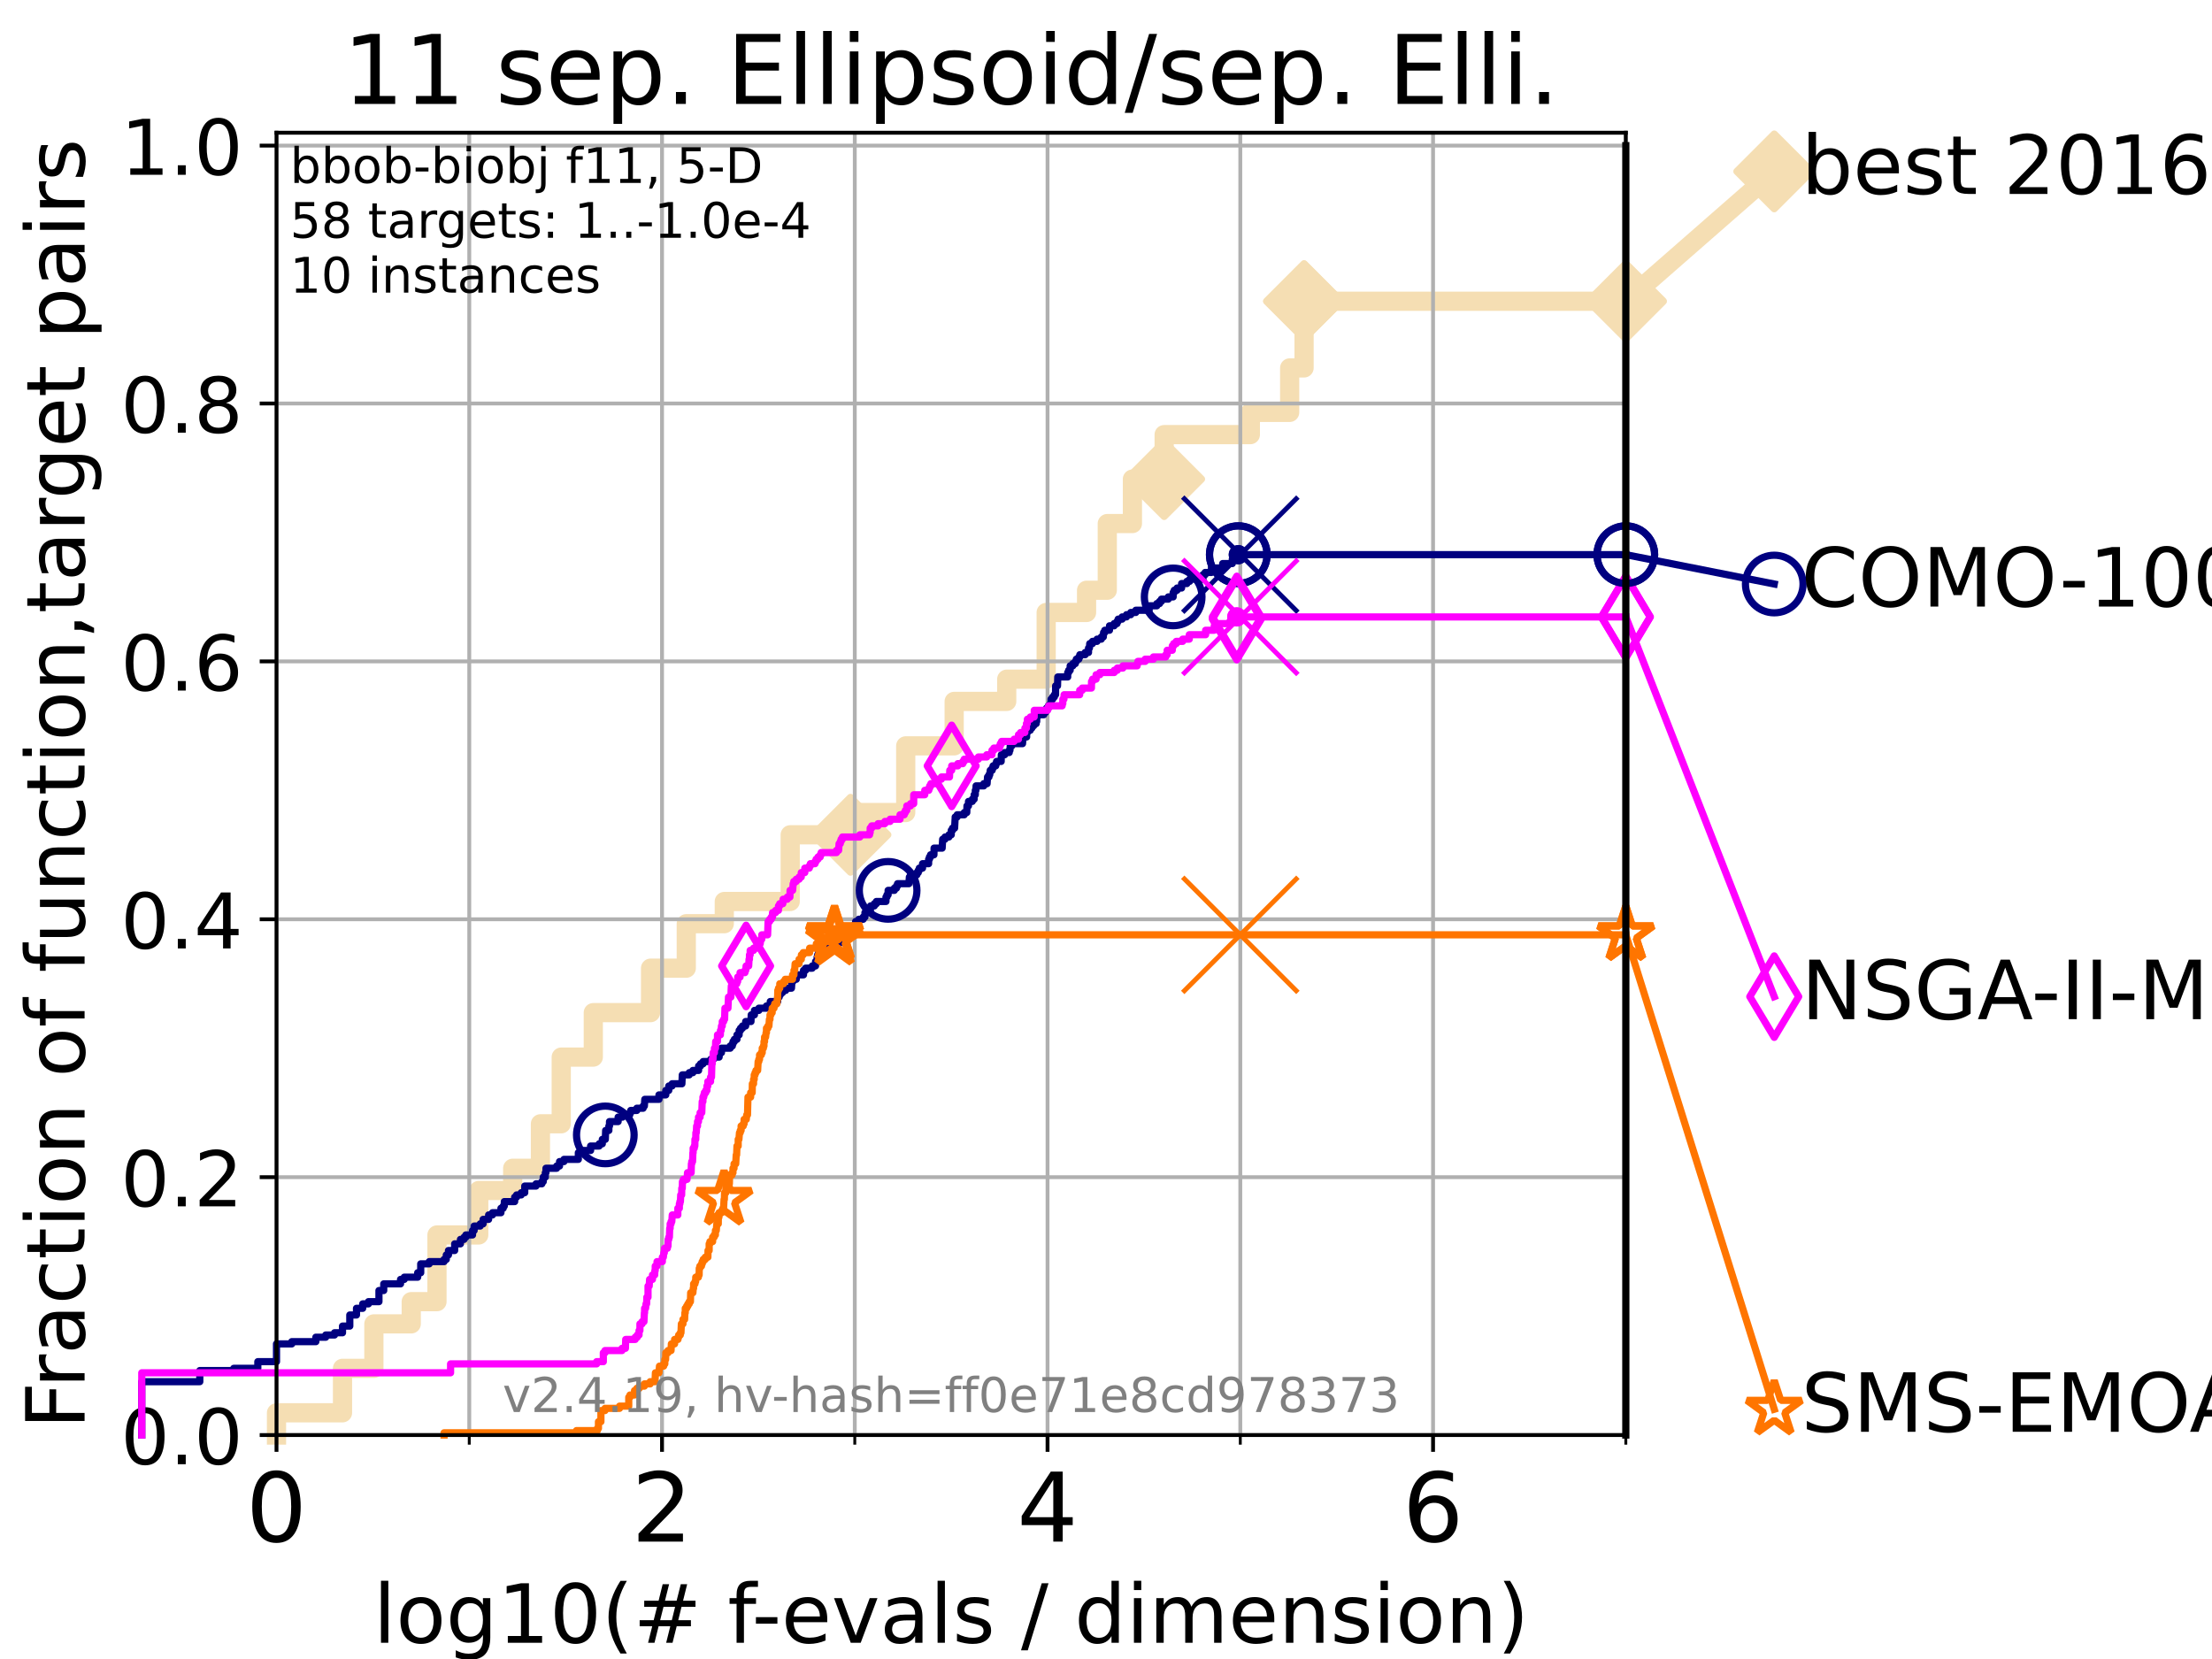 <?xml version="1.0" encoding="utf-8" standalone="no"?>
<!DOCTYPE svg PUBLIC "-//W3C//DTD SVG 1.1//EN"
  "http://www.w3.org/Graphics/SVG/1.1/DTD/svg11.dtd">
<!-- Created with matplotlib (https://matplotlib.org/) -->
<svg height="345.6pt" version="1.1" viewBox="0 0 460.8 345.6" width="460.8pt" xmlns="http://www.w3.org/2000/svg" xmlns:xlink="http://www.w3.org/1999/xlink">
 <defs>
  <style type="text/css">*{stroke-linecap:butt;stroke-linejoin:round;}</style>
 </defs>
 <g id="figure_1">
  <g id="patch_1">
   <path d="M 0 345.6 
L 460.8 345.6 
L 460.8 0 
L 0 0 
z
" style="fill:#ffffff;"/>
  </g>
  <g id="axes_1">
   <g id="patch_2">
    <path d="M 57.6 298.944 
L 338.688 298.944 
L 338.688 27.648 
L 57.6 27.648 
z
" style="fill:#ffffff;"/>
   </g>
   <g id="line2d_1">
    <path d="M 57.6 298.944 
L 57.6 294.313 
L 71.35 294.313 
L 71.35 285.05 
L 77.885 285.05 
L 77.885 275.788 
L 85.667 275.788 
L 85.667 271.157 
L 91.03 271.157 
L 91.03 257.263 
L 99.732 257.263 
L 99.732 248.001 
L 106.803 248.001 
L 106.803 243.37 
L 112.581 243.37 
L 112.581 234.107 
L 116.914 234.107 
L 116.914 220.214 
L 123.594 220.214 
L 123.594 210.951 
L 135.522 210.951 
L 135.522 201.689 
L 142.963 201.689 
L 142.963 192.426 
L 150.883 192.426 
L 150.883 187.795 
L 164.615 187.795 
L 164.615 173.901 
L 177.168 173.901 
L 177.168 169.27 
L 188.679 169.27 
L 188.679 155.377 
L 198.771 155.377 
L 198.771 146.114 
L 209.718 146.114 
L 209.718 141.483 
L 217.938 141.483 
L 217.938 127.589 
L 226.351 127.589 
L 226.351 122.958 
L 230.668 122.958 
L 230.668 109.065 
L 235.903 109.065 
L 235.903 99.802 
L 242.513 99.802 
L 242.513 90.54 
L 260.472 90.54 
L 260.472 85.909 
L 268.66 85.909 
L 268.66 76.646 
L 271.662 76.646 
L 271.662 62.753 
L 338.688 62.753 
" style="fill:none;stroke:#f5deb3;stroke-linecap:square;stroke-width:4;"/>
   </g>
   <g id="line2d_2">
    <defs>
     <path d="M 0 7.778 
L 7.778 0 
L 0 -7.778 
L -7.778 0 
z
" id="m5ecbb30611" style="stroke:#f5deb3;stroke-linejoin:miter;stroke-width:1.5;"/>
    </defs>
    <g>
     <use style="fill:#f5deb3;stroke:#f5deb3;stroke-linejoin:miter;stroke-width:1.5;" x="177.168" xlink:href="#m5ecbb30611" y="173.901"/>
     <use style="fill:#f5deb3;stroke:#f5deb3;stroke-linejoin:miter;stroke-width:1.5;" x="242.513" xlink:href="#m5ecbb30611" y="99.802"/>
     <use style="fill:#f5deb3;stroke:#f5deb3;stroke-linejoin:miter;stroke-width:1.5;" x="271.662" xlink:href="#m5ecbb30611" y="62.753"/>
     <use style="fill:#f5deb3;stroke:#f5deb3;stroke-linejoin:miter;stroke-width:1.5;" x="271.662" xlink:href="#m5ecbb30611" y="62.753"/>
     <use style="fill:#f5deb3;stroke:#f5deb3;stroke-linejoin:miter;stroke-width:1.5;" x="338.688" xlink:href="#m5ecbb30611" y="62.753"/>
    </g>
   </g>
   <g id="line2d_3">
    <path style="fill:none;stroke:#f5deb3;stroke-linecap:square;stroke-width:4;"/>
    <g/>
   </g>
   <g id="line2d_4">
    <path d="M 338.688 62.753 
L 369.608 35.706 
" style="fill:none;stroke:#f5deb3;stroke-linecap:square;stroke-width:4;"/>
    <g>
     <use style="fill:#f5deb3;stroke:#f5deb3;stroke-linejoin:miter;stroke-width:1.5;" x="338.688" xlink:href="#m5ecbb30611" y="62.753"/>
     <use style="fill:#f5deb3;stroke:#f5deb3;stroke-linejoin:miter;stroke-width:1.5;" x="369.608" xlink:href="#m5ecbb30611" y="35.706"/>
    </g>
   </g>
   <g id="matplotlib.axis_1">
    <g id="xtick_1">
     <g id="line2d_5">
      <path clip-path="url(#p5c7780775c)" d="M 57.6 298.944 
L 57.6 27.648 
" style="fill:none;stroke:#b0b0b0;stroke-linecap:square;stroke-width:0.8;"/>
     </g>
     <g id="line2d_6">
      <defs>
       <path d="M 0 0 
L 0 3.5 
" id="mb6eec756ee" style="stroke:#000000;stroke-width:0.8;"/>
      </defs>
      <g>
       <use style="stroke:#000000;stroke-width:0.8;" x="57.6" xlink:href="#mb6eec756ee" y="298.944"/>
      </g>
     </g>
     <g id="text_1">
      <!-- 0 -->
      <g transform="translate(51.237 321.141)scale(0.2 -0.2)">
       <defs>
        <path d="M 31.781 66.406 
Q 24.172 66.406 20.328 58.906 
Q 16.5 51.422 16.5 36.375 
Q 16.5 21.391 20.328 13.891 
Q 24.172 6.391 31.781 6.391 
Q 39.453 6.391 43.281 13.891 
Q 47.125 21.391 47.125 36.375 
Q 47.125 51.422 43.281 58.906 
Q 39.453 66.406 31.781 66.406 
z
M 31.781 74.219 
Q 44.047 74.219 50.516 64.516 
Q 56.984 54.828 56.984 36.375 
Q 56.984 17.969 50.516 8.266 
Q 44.047 -1.422 31.781 -1.422 
Q 19.531 -1.422 13.062 8.266 
Q 6.594 17.969 6.594 36.375 
Q 6.594 54.828 13.062 64.516 
Q 19.531 74.219 31.781 74.219 
z
" id="DejaVuSans-48"/>
       </defs>
       <use xlink:href="#DejaVuSans-48"/>
      </g>
     </g>
    </g>
    <g id="xtick_2">
     <g id="line2d_7">
      <path clip-path="url(#p5c7780775c)" d="M 137.911 298.944 
L 137.911 27.648 
" style="fill:none;stroke:#b0b0b0;stroke-linecap:square;stroke-width:0.8;"/>
     </g>
     <g id="line2d_8">
      <g>
       <use style="stroke:#000000;stroke-width:0.8;" x="137.911" xlink:href="#mb6eec756ee" y="298.944"/>
      </g>
     </g>
     <g id="text_2">
      <!-- 2 -->
      <g transform="translate(131.548 321.141)scale(0.2 -0.2)">
       <defs>
        <path d="M 19.188 8.297 
L 53.609 8.297 
L 53.609 0 
L 7.328 0 
L 7.328 8.297 
Q 12.938 14.109 22.625 23.891 
Q 32.328 33.688 34.812 36.531 
Q 39.547 41.844 41.422 45.531 
Q 43.312 49.219 43.312 52.781 
Q 43.312 58.594 39.234 62.25 
Q 35.156 65.922 28.609 65.922 
Q 23.969 65.922 18.812 64.312 
Q 13.672 62.703 7.812 59.422 
L 7.812 69.391 
Q 13.766 71.781 18.938 73 
Q 24.125 74.219 28.422 74.219 
Q 39.75 74.219 46.484 68.547 
Q 53.219 62.891 53.219 53.422 
Q 53.219 48.922 51.531 44.891 
Q 49.859 40.875 45.406 35.406 
Q 44.188 33.984 37.641 27.219 
Q 31.109 20.453 19.188 8.297 
z
" id="DejaVuSans-50"/>
       </defs>
       <use xlink:href="#DejaVuSans-50"/>
      </g>
     </g>
    </g>
    <g id="xtick_3">
     <g id="line2d_9">
      <path clip-path="url(#p5c7780775c)" d="M 218.222 298.944 
L 218.222 27.648 
" style="fill:none;stroke:#b0b0b0;stroke-linecap:square;stroke-width:0.8;"/>
     </g>
     <g id="line2d_10">
      <g>
       <use style="stroke:#000000;stroke-width:0.8;" x="218.222" xlink:href="#mb6eec756ee" y="298.944"/>
      </g>
     </g>
     <g id="text_3">
      <!-- 4 -->
      <g transform="translate(211.859 321.141)scale(0.2 -0.2)">
       <defs>
        <path d="M 37.797 64.312 
L 12.891 25.391 
L 37.797 25.391 
z
M 35.203 72.906 
L 47.609 72.906 
L 47.609 25.391 
L 58.016 25.391 
L 58.016 17.188 
L 47.609 17.188 
L 47.609 0 
L 37.797 0 
L 37.797 17.188 
L 4.891 17.188 
L 4.891 26.703 
z
" id="DejaVuSans-52"/>
       </defs>
       <use xlink:href="#DejaVuSans-52"/>
      </g>
     </g>
    </g>
    <g id="xtick_4">
     <g id="line2d_11">
      <path clip-path="url(#p5c7780775c)" d="M 298.533 298.944 
L 298.533 27.648 
" style="fill:none;stroke:#b0b0b0;stroke-linecap:square;stroke-width:0.8;"/>
     </g>
     <g id="line2d_12">
      <g>
       <use style="stroke:#000000;stroke-width:0.8;" x="298.533" xlink:href="#mb6eec756ee" y="298.944"/>
      </g>
     </g>
     <g id="text_4">
      <!-- 6 -->
      <g transform="translate(292.17 321.141)scale(0.2 -0.2)">
       <defs>
        <path d="M 33.016 40.375 
Q 26.375 40.375 22.484 35.828 
Q 18.609 31.297 18.609 23.391 
Q 18.609 15.531 22.484 10.953 
Q 26.375 6.391 33.016 6.391 
Q 39.656 6.391 43.531 10.953 
Q 47.406 15.531 47.406 23.391 
Q 47.406 31.297 43.531 35.828 
Q 39.656 40.375 33.016 40.375 
z
M 52.594 71.297 
L 52.594 62.312 
Q 48.875 64.062 45.094 64.984 
Q 41.312 65.922 37.594 65.922 
Q 27.828 65.922 22.672 59.328 
Q 17.531 52.734 16.797 39.406 
Q 19.672 43.656 24.016 45.922 
Q 28.375 48.188 33.594 48.188 
Q 44.578 48.188 50.953 41.516 
Q 57.328 34.859 57.328 23.391 
Q 57.328 12.156 50.688 5.359 
Q 44.047 -1.422 33.016 -1.422 
Q 20.359 -1.422 13.672 8.266 
Q 6.984 17.969 6.984 36.375 
Q 6.984 53.656 15.188 63.938 
Q 23.391 74.219 37.203 74.219 
Q 40.922 74.219 44.703 73.484 
Q 48.484 72.75 52.594 71.297 
z
" id="DejaVuSans-54"/>
       </defs>
       <use xlink:href="#DejaVuSans-54"/>
      </g>
     </g>
    </g>
    <g id="xtick_5">
     <g id="line2d_13">
      <path clip-path="url(#p5c7780775c)" d="M 97.755 298.944 
L 97.755 27.648 
" style="fill:none;stroke:#b0b0b0;stroke-linecap:square;stroke-width:0.8;"/>
     </g>
     <g id="line2d_14">
      <defs>
       <path d="M 0 0 
L 0 2 
" id="m9d05556d9e" style="stroke:#000000;stroke-width:0.6;"/>
      </defs>
      <g>
       <use style="stroke:#000000;stroke-width:0.6;" x="97.755" xlink:href="#m9d05556d9e" y="298.944"/>
      </g>
     </g>
    </g>
    <g id="xtick_6">
     <g id="line2d_15">
      <path clip-path="url(#p5c7780775c)" d="M 178.066 298.944 
L 178.066 27.648 
" style="fill:none;stroke:#b0b0b0;stroke-linecap:square;stroke-width:0.8;"/>
     </g>
     <g id="line2d_16">
      <g>
       <use style="stroke:#000000;stroke-width:0.6;" x="178.066" xlink:href="#m9d05556d9e" y="298.944"/>
      </g>
     </g>
    </g>
    <g id="xtick_7">
     <g id="line2d_17">
      <path clip-path="url(#p5c7780775c)" d="M 258.377 298.944 
L 258.377 27.648 
" style="fill:none;stroke:#b0b0b0;stroke-linecap:square;stroke-width:0.8;"/>
     </g>
     <g id="line2d_18">
      <g>
       <use style="stroke:#000000;stroke-width:0.6;" x="258.377" xlink:href="#m9d05556d9e" y="298.944"/>
      </g>
     </g>
    </g>
    <g id="xtick_8">
     <g id="line2d_19">
      <path clip-path="url(#p5c7780775c)" d="M 338.688 298.944 
L 338.688 27.648 
" style="fill:none;stroke:#b0b0b0;stroke-linecap:square;stroke-width:0.8;"/>
     </g>
     <g id="line2d_20">
      <g>
       <use style="stroke:#000000;stroke-width:0.6;" x="338.688" xlink:href="#m9d05556d9e" y="298.944"/>
      </g>
     </g>
    </g>
    <g id="text_5">
     <!-- log10(# f-evals / dimension) -->
     <g transform="translate(77.764 342.218)scale(0.17 -0.17)">
      <defs>
       <path d="M 9.422 75.984 
L 18.406 75.984 
L 18.406 0 
L 9.422 0 
z
" id="DejaVuSans-108"/>
       <path d="M 30.609 48.391 
Q 23.391 48.391 19.188 42.75 
Q 14.984 37.109 14.984 27.297 
Q 14.984 17.484 19.156 11.844 
Q 23.344 6.203 30.609 6.203 
Q 37.797 6.203 41.984 11.859 
Q 46.188 17.531 46.188 27.297 
Q 46.188 37.016 41.984 42.703 
Q 37.797 48.391 30.609 48.391 
z
M 30.609 56 
Q 42.328 56 49.016 48.375 
Q 55.719 40.766 55.719 27.297 
Q 55.719 13.875 49.016 6.219 
Q 42.328 -1.422 30.609 -1.422 
Q 18.844 -1.422 12.172 6.219 
Q 5.516 13.875 5.516 27.297 
Q 5.516 40.766 12.172 48.375 
Q 18.844 56 30.609 56 
z
" id="DejaVuSans-111"/>
       <path d="M 45.406 27.984 
Q 45.406 37.75 41.375 43.109 
Q 37.359 48.484 30.078 48.484 
Q 22.859 48.484 18.828 43.109 
Q 14.797 37.75 14.797 27.984 
Q 14.797 18.266 18.828 12.891 
Q 22.859 7.516 30.078 7.516 
Q 37.359 7.516 41.375 12.891 
Q 45.406 18.266 45.406 27.984 
z
M 54.391 6.781 
Q 54.391 -7.172 48.188 -13.984 
Q 42 -20.797 29.203 -20.797 
Q 24.469 -20.797 20.266 -20.094 
Q 16.062 -19.391 12.109 -17.922 
L 12.109 -9.188 
Q 16.062 -11.328 19.922 -12.344 
Q 23.781 -13.375 27.781 -13.375 
Q 36.625 -13.375 41.016 -8.766 
Q 45.406 -4.156 45.406 5.172 
L 45.406 9.625 
Q 42.625 4.781 38.281 2.391 
Q 33.938 0 27.875 0 
Q 17.828 0 11.672 7.656 
Q 5.516 15.328 5.516 27.984 
Q 5.516 40.672 11.672 48.328 
Q 17.828 56 27.875 56 
Q 33.938 56 38.281 53.609 
Q 42.625 51.219 45.406 46.391 
L 45.406 54.688 
L 54.391 54.688 
z
" id="DejaVuSans-103"/>
       <path d="M 12.406 8.297 
L 28.516 8.297 
L 28.516 63.922 
L 10.984 60.406 
L 10.984 69.391 
L 28.422 72.906 
L 38.281 72.906 
L 38.281 8.297 
L 54.391 8.297 
L 54.391 0 
L 12.406 0 
z
" id="DejaVuSans-49"/>
       <path d="M 31 75.875 
Q 24.469 64.656 21.281 53.656 
Q 18.109 42.672 18.109 31.391 
Q 18.109 20.125 21.312 9.062 
Q 24.516 -2 31 -13.188 
L 23.188 -13.188 
Q 15.875 -1.703 12.234 9.375 
Q 8.594 20.453 8.594 31.391 
Q 8.594 42.281 12.203 53.312 
Q 15.828 64.359 23.188 75.875 
z
" id="DejaVuSans-40"/>
       <path d="M 51.125 44 
L 36.922 44 
L 32.812 27.688 
L 47.125 27.688 
z
M 43.797 71.781 
L 38.719 51.516 
L 52.984 51.516 
L 58.109 71.781 
L 65.922 71.781 
L 60.891 51.516 
L 76.125 51.516 
L 76.125 44 
L 58.984 44 
L 54.984 27.688 
L 70.516 27.688 
L 70.516 20.219 
L 53.078 20.219 
L 48 0 
L 40.188 0 
L 45.219 20.219 
L 30.906 20.219 
L 25.875 0 
L 18.016 0 
L 23.094 20.219 
L 7.719 20.219 
L 7.719 27.688 
L 24.906 27.688 
L 29 44 
L 13.281 44 
L 13.281 51.516 
L 30.906 51.516 
L 35.891 71.781 
z
" id="DejaVuSans-35"/>
       <path id="DejaVuSans-32"/>
       <path d="M 37.109 75.984 
L 37.109 68.5 
L 28.516 68.5 
Q 23.688 68.5 21.797 66.547 
Q 19.922 64.594 19.922 59.516 
L 19.922 54.688 
L 34.719 54.688 
L 34.719 47.703 
L 19.922 47.703 
L 19.922 0 
L 10.891 0 
L 10.891 47.703 
L 2.297 47.703 
L 2.297 54.688 
L 10.891 54.688 
L 10.891 58.5 
Q 10.891 67.625 15.141 71.797 
Q 19.391 75.984 28.609 75.984 
z
" id="DejaVuSans-102"/>
       <path d="M 4.891 31.391 
L 31.203 31.391 
L 31.203 23.391 
L 4.891 23.391 
z
" id="DejaVuSans-45"/>
       <path d="M 56.203 29.594 
L 56.203 25.203 
L 14.891 25.203 
Q 15.484 15.922 20.484 11.062 
Q 25.484 6.203 34.422 6.203 
Q 39.594 6.203 44.453 7.469 
Q 49.312 8.734 54.109 11.281 
L 54.109 2.781 
Q 49.266 0.734 44.188 -0.344 
Q 39.109 -1.422 33.891 -1.422 
Q 20.797 -1.422 13.156 6.188 
Q 5.516 13.812 5.516 26.812 
Q 5.516 40.234 12.766 48.109 
Q 20.016 56 32.328 56 
Q 43.359 56 49.781 48.891 
Q 56.203 41.797 56.203 29.594 
z
M 47.219 32.234 
Q 47.125 39.594 43.094 43.984 
Q 39.062 48.391 32.422 48.391 
Q 24.906 48.391 20.391 44.141 
Q 15.875 39.891 15.188 32.172 
z
" id="DejaVuSans-101"/>
       <path d="M 2.984 54.688 
L 12.5 54.688 
L 29.594 8.797 
L 46.688 54.688 
L 56.203 54.688 
L 35.688 0 
L 23.484 0 
z
" id="DejaVuSans-118"/>
       <path d="M 34.281 27.484 
Q 23.391 27.484 19.188 25 
Q 14.984 22.516 14.984 16.5 
Q 14.984 11.719 18.141 8.906 
Q 21.297 6.109 26.703 6.109 
Q 34.188 6.109 38.703 11.406 
Q 43.219 16.703 43.219 25.484 
L 43.219 27.484 
z
M 52.203 31.203 
L 52.203 0 
L 43.219 0 
L 43.219 8.297 
Q 40.141 3.328 35.547 0.953 
Q 30.953 -1.422 24.312 -1.422 
Q 15.922 -1.422 10.953 3.297 
Q 6 8.016 6 15.922 
Q 6 25.141 12.172 29.828 
Q 18.359 34.516 30.609 34.516 
L 43.219 34.516 
L 43.219 35.406 
Q 43.219 41.609 39.141 45 
Q 35.062 48.391 27.688 48.391 
Q 23 48.391 18.547 47.266 
Q 14.109 46.141 10.016 43.891 
L 10.016 52.203 
Q 14.938 54.109 19.578 55.047 
Q 24.219 56 28.609 56 
Q 40.484 56 46.344 49.844 
Q 52.203 43.703 52.203 31.203 
z
" id="DejaVuSans-97"/>
       <path d="M 44.281 53.078 
L 44.281 44.578 
Q 40.484 46.531 36.375 47.5 
Q 32.281 48.484 27.875 48.484 
Q 21.188 48.484 17.844 46.438 
Q 14.5 44.391 14.5 40.281 
Q 14.5 37.156 16.891 35.375 
Q 19.281 33.594 26.516 31.984 
L 29.594 31.297 
Q 39.156 29.25 43.188 25.516 
Q 47.219 21.781 47.219 15.094 
Q 47.219 7.469 41.188 3.016 
Q 35.156 -1.422 24.609 -1.422 
Q 20.219 -1.422 15.453 -0.562 
Q 10.688 0.297 5.422 2 
L 5.422 11.281 
Q 10.406 8.688 15.234 7.391 
Q 20.062 6.109 24.812 6.109 
Q 31.156 6.109 34.562 8.281 
Q 37.984 10.453 37.984 14.406 
Q 37.984 18.062 35.516 20.016 
Q 33.062 21.969 24.703 23.781 
L 21.578 24.516 
Q 13.234 26.266 9.516 29.906 
Q 5.812 33.547 5.812 39.891 
Q 5.812 47.609 11.281 51.797 
Q 16.75 56 26.812 56 
Q 31.781 56 36.172 55.266 
Q 40.578 54.547 44.281 53.078 
z
" id="DejaVuSans-115"/>
       <path d="M 25.391 72.906 
L 33.688 72.906 
L 8.297 -9.281 
L 0 -9.281 
z
" id="DejaVuSans-47"/>
       <path d="M 45.406 46.391 
L 45.406 75.984 
L 54.391 75.984 
L 54.391 0 
L 45.406 0 
L 45.406 8.203 
Q 42.578 3.328 38.25 0.953 
Q 33.938 -1.422 27.875 -1.422 
Q 17.969 -1.422 11.734 6.484 
Q 5.516 14.406 5.516 27.297 
Q 5.516 40.188 11.734 48.094 
Q 17.969 56 27.875 56 
Q 33.938 56 38.25 53.625 
Q 42.578 51.266 45.406 46.391 
z
M 14.797 27.297 
Q 14.797 17.391 18.875 11.75 
Q 22.953 6.109 30.078 6.109 
Q 37.203 6.109 41.297 11.75 
Q 45.406 17.391 45.406 27.297 
Q 45.406 37.203 41.297 42.844 
Q 37.203 48.484 30.078 48.484 
Q 22.953 48.484 18.875 42.844 
Q 14.797 37.203 14.797 27.297 
z
" id="DejaVuSans-100"/>
       <path d="M 9.422 54.688 
L 18.406 54.688 
L 18.406 0 
L 9.422 0 
z
M 9.422 75.984 
L 18.406 75.984 
L 18.406 64.594 
L 9.422 64.594 
z
" id="DejaVuSans-105"/>
       <path d="M 52 44.188 
Q 55.375 50.25 60.062 53.125 
Q 64.75 56 71.094 56 
Q 79.641 56 84.281 50.016 
Q 88.922 44.047 88.922 33.016 
L 88.922 0 
L 79.891 0 
L 79.891 32.719 
Q 79.891 40.578 77.094 44.375 
Q 74.312 48.188 68.609 48.188 
Q 61.625 48.188 57.562 43.547 
Q 53.516 38.922 53.516 30.906 
L 53.516 0 
L 44.484 0 
L 44.484 32.719 
Q 44.484 40.625 41.703 44.406 
Q 38.922 48.188 33.109 48.188 
Q 26.219 48.188 22.156 43.531 
Q 18.109 38.875 18.109 30.906 
L 18.109 0 
L 9.078 0 
L 9.078 54.688 
L 18.109 54.688 
L 18.109 46.188 
Q 21.188 51.219 25.484 53.609 
Q 29.781 56 35.688 56 
Q 41.656 56 45.828 52.969 
Q 50 49.953 52 44.188 
z
" id="DejaVuSans-109"/>
       <path d="M 54.891 33.016 
L 54.891 0 
L 45.906 0 
L 45.906 32.719 
Q 45.906 40.484 42.875 44.328 
Q 39.844 48.188 33.797 48.188 
Q 26.516 48.188 22.312 43.547 
Q 18.109 38.922 18.109 30.906 
L 18.109 0 
L 9.078 0 
L 9.078 54.688 
L 18.109 54.688 
L 18.109 46.188 
Q 21.344 51.125 25.703 53.562 
Q 30.078 56 35.797 56 
Q 45.219 56 50.047 50.172 
Q 54.891 44.344 54.891 33.016 
z
" id="DejaVuSans-110"/>
       <path d="M 8.016 75.875 
L 15.828 75.875 
Q 23.141 64.359 26.781 53.312 
Q 30.422 42.281 30.422 31.391 
Q 30.422 20.453 26.781 9.375 
Q 23.141 -1.703 15.828 -13.188 
L 8.016 -13.188 
Q 14.5 -2 17.703 9.062 
Q 20.906 20.125 20.906 31.391 
Q 20.906 42.672 17.703 53.656 
Q 14.5 64.656 8.016 75.875 
z
" id="DejaVuSans-41"/>
      </defs>
      <use xlink:href="#DejaVuSans-108"/>
      <use x="27.783" xlink:href="#DejaVuSans-111"/>
      <use x="88.965" xlink:href="#DejaVuSans-103"/>
      <use x="152.441" xlink:href="#DejaVuSans-49"/>
      <use x="216.064" xlink:href="#DejaVuSans-48"/>
      <use x="279.688" xlink:href="#DejaVuSans-40"/>
      <use x="318.701" xlink:href="#DejaVuSans-35"/>
      <use x="402.49" xlink:href="#DejaVuSans-32"/>
      <use x="434.277" xlink:href="#DejaVuSans-102"/>
      <use x="463.982" xlink:href="#DejaVuSans-45"/>
      <use x="500.066" xlink:href="#DejaVuSans-101"/>
      <use x="561.59" xlink:href="#DejaVuSans-118"/>
      <use x="620.77" xlink:href="#DejaVuSans-97"/>
      <use x="682.049" xlink:href="#DejaVuSans-108"/>
      <use x="709.832" xlink:href="#DejaVuSans-115"/>
      <use x="761.932" xlink:href="#DejaVuSans-32"/>
      <use x="793.719" xlink:href="#DejaVuSans-47"/>
      <use x="827.41" xlink:href="#DejaVuSans-32"/>
      <use x="859.197" xlink:href="#DejaVuSans-100"/>
      <use x="922.674" xlink:href="#DejaVuSans-105"/>
      <use x="950.457" xlink:href="#DejaVuSans-109"/>
      <use x="1047.869" xlink:href="#DejaVuSans-101"/>
      <use x="1109.393" xlink:href="#DejaVuSans-110"/>
      <use x="1172.771" xlink:href="#DejaVuSans-115"/>
      <use x="1224.871" xlink:href="#DejaVuSans-105"/>
      <use x="1252.654" xlink:href="#DejaVuSans-111"/>
      <use x="1313.836" xlink:href="#DejaVuSans-110"/>
      <use x="1377.215" xlink:href="#DejaVuSans-41"/>
     </g>
    </g>
   </g>
   <g id="matplotlib.axis_2">
    <g id="ytick_1">
     <g id="line2d_21">
      <path clip-path="url(#p5c7780775c)" d="M 57.6 298.944 
L 338.688 298.944 
" style="fill:none;stroke:#b0b0b0;stroke-linecap:square;stroke-width:0.8;"/>
     </g>
     <g id="line2d_22">
      <defs>
       <path d="M 0 0 
L -3.5 0 
" id="m4fba14ddf9" style="stroke:#000000;stroke-width:0.8;"/>
      </defs>
      <g>
       <use style="stroke:#000000;stroke-width:0.8;" x="57.6" xlink:href="#m4fba14ddf9" y="298.944"/>
      </g>
     </g>
     <g id="text_6">
      <!-- 0.0 -->
      <g transform="translate(25.155 305.023)scale(0.16 -0.16)">
       <defs>
        <path d="M 10.688 12.406 
L 21 12.406 
L 21 0 
L 10.688 0 
z
" id="DejaVuSans-46"/>
       </defs>
       <use xlink:href="#DejaVuSans-48"/>
       <use x="63.623" xlink:href="#DejaVuSans-46"/>
       <use x="95.41" xlink:href="#DejaVuSans-48"/>
      </g>
     </g>
    </g>
    <g id="ytick_2">
     <g id="line2d_23">
      <path clip-path="url(#p5c7780775c)" d="M 57.6 245.222 
L 338.688 245.222 
" style="fill:none;stroke:#b0b0b0;stroke-linecap:square;stroke-width:0.8;"/>
     </g>
     <g id="line2d_24">
      <g>
       <use style="stroke:#000000;stroke-width:0.8;" x="57.6" xlink:href="#m4fba14ddf9" y="245.222"/>
      </g>
     </g>
     <g id="text_7">
      <!-- 0.2 -->
      <g transform="translate(25.155 251.301)scale(0.16 -0.16)">
       <use xlink:href="#DejaVuSans-48"/>
       <use x="63.623" xlink:href="#DejaVuSans-46"/>
       <use x="95.41" xlink:href="#DejaVuSans-50"/>
      </g>
     </g>
    </g>
    <g id="ytick_3">
     <g id="line2d_25">
      <path clip-path="url(#p5c7780775c)" d="M 57.6 191.5 
L 338.688 191.5 
" style="fill:none;stroke:#b0b0b0;stroke-linecap:square;stroke-width:0.8;"/>
     </g>
     <g id="line2d_26">
      <g>
       <use style="stroke:#000000;stroke-width:0.8;" x="57.6" xlink:href="#m4fba14ddf9" y="191.5"/>
      </g>
     </g>
     <g id="text_8">
      <!-- 0.4 -->
      <g transform="translate(25.155 197.579)scale(0.16 -0.16)">
       <use xlink:href="#DejaVuSans-48"/>
       <use x="63.623" xlink:href="#DejaVuSans-46"/>
       <use x="95.41" xlink:href="#DejaVuSans-52"/>
      </g>
     </g>
    </g>
    <g id="ytick_4">
     <g id="line2d_27">
      <path clip-path="url(#p5c7780775c)" d="M 57.6 137.778 
L 338.688 137.778 
" style="fill:none;stroke:#b0b0b0;stroke-linecap:square;stroke-width:0.8;"/>
     </g>
     <g id="line2d_28">
      <g>
       <use style="stroke:#000000;stroke-width:0.8;" x="57.6" xlink:href="#m4fba14ddf9" y="137.778"/>
      </g>
     </g>
     <g id="text_9">
      <!-- 0.6 -->
      <g transform="translate(25.155 143.857)scale(0.16 -0.16)">
       <use xlink:href="#DejaVuSans-48"/>
       <use x="63.623" xlink:href="#DejaVuSans-46"/>
       <use x="95.41" xlink:href="#DejaVuSans-54"/>
      </g>
     </g>
    </g>
    <g id="ytick_5">
     <g id="line2d_29">
      <path clip-path="url(#p5c7780775c)" d="M 57.6 84.056 
L 338.688 84.056 
" style="fill:none;stroke:#b0b0b0;stroke-linecap:square;stroke-width:0.8;"/>
     </g>
     <g id="line2d_30">
      <g>
       <use style="stroke:#000000;stroke-width:0.8;" x="57.6" xlink:href="#m4fba14ddf9" y="84.056"/>
      </g>
     </g>
     <g id="text_10">
      <!-- 0.8 -->
      <g transform="translate(25.155 90.135)scale(0.16 -0.16)">
       <defs>
        <path d="M 31.781 34.625 
Q 24.75 34.625 20.719 30.859 
Q 16.703 27.094 16.703 20.516 
Q 16.703 13.922 20.719 10.156 
Q 24.75 6.391 31.781 6.391 
Q 38.812 6.391 42.859 10.172 
Q 46.922 13.969 46.922 20.516 
Q 46.922 27.094 42.891 30.859 
Q 38.875 34.625 31.781 34.625 
z
M 21.922 38.812 
Q 15.578 40.375 12.031 44.719 
Q 8.5 49.078 8.5 55.328 
Q 8.5 64.062 14.719 69.141 
Q 20.953 74.219 31.781 74.219 
Q 42.672 74.219 48.875 69.141 
Q 55.078 64.062 55.078 55.328 
Q 55.078 49.078 51.531 44.719 
Q 48 40.375 41.703 38.812 
Q 48.828 37.156 52.797 32.312 
Q 56.781 27.484 56.781 20.516 
Q 56.781 9.906 50.312 4.234 
Q 43.844 -1.422 31.781 -1.422 
Q 19.734 -1.422 13.25 4.234 
Q 6.781 9.906 6.781 20.516 
Q 6.781 27.484 10.781 32.312 
Q 14.797 37.156 21.922 38.812 
z
M 18.312 54.391 
Q 18.312 48.734 21.844 45.562 
Q 25.391 42.391 31.781 42.391 
Q 38.141 42.391 41.719 45.562 
Q 45.312 48.734 45.312 54.391 
Q 45.312 60.062 41.719 63.234 
Q 38.141 66.406 31.781 66.406 
Q 25.391 66.406 21.844 63.234 
Q 18.312 60.062 18.312 54.391 
z
" id="DejaVuSans-56"/>
       </defs>
       <use xlink:href="#DejaVuSans-48"/>
       <use x="63.623" xlink:href="#DejaVuSans-46"/>
       <use x="95.41" xlink:href="#DejaVuSans-56"/>
      </g>
     </g>
    </g>
    <g id="ytick_6">
     <g id="line2d_31">
      <path clip-path="url(#p5c7780775c)" d="M 57.6 30.334 
L 338.688 30.334 
" style="fill:none;stroke:#b0b0b0;stroke-linecap:square;stroke-width:0.8;"/>
     </g>
     <g id="line2d_32">
      <g>
       <use style="stroke:#000000;stroke-width:0.8;" x="57.6" xlink:href="#m4fba14ddf9" y="30.334"/>
      </g>
     </g>
     <g id="text_11">
      <!-- 1.0 -->
      <g transform="translate(25.155 36.413)scale(0.16 -0.16)">
       <use xlink:href="#DejaVuSans-49"/>
       <use x="63.623" xlink:href="#DejaVuSans-46"/>
       <use x="95.41" xlink:href="#DejaVuSans-48"/>
      </g>
     </g>
    </g>
    <g id="text_12">
     <!-- Fraction of function,target pairs -->
     <g transform="translate(17.62 297.681)rotate(-90)scale(0.17 -0.17)">
      <defs>
       <path d="M 9.812 72.906 
L 51.703 72.906 
L 51.703 64.594 
L 19.672 64.594 
L 19.672 43.109 
L 48.578 43.109 
L 48.578 34.812 
L 19.672 34.812 
L 19.672 0 
L 9.812 0 
z
" id="DejaVuSans-70"/>
       <path d="M 41.109 46.297 
Q 39.594 47.172 37.812 47.578 
Q 36.031 48 33.891 48 
Q 26.266 48 22.188 43.047 
Q 18.109 38.094 18.109 28.812 
L 18.109 0 
L 9.078 0 
L 9.078 54.688 
L 18.109 54.688 
L 18.109 46.188 
Q 20.953 51.172 25.484 53.578 
Q 30.031 56 36.531 56 
Q 37.453 56 38.578 55.875 
Q 39.703 55.766 41.062 55.516 
z
" id="DejaVuSans-114"/>
       <path d="M 48.781 52.594 
L 48.781 44.188 
Q 44.969 46.297 41.141 47.344 
Q 37.312 48.391 33.406 48.391 
Q 24.656 48.391 19.812 42.844 
Q 14.984 37.312 14.984 27.297 
Q 14.984 17.281 19.812 11.734 
Q 24.656 6.203 33.406 6.203 
Q 37.312 6.203 41.141 7.25 
Q 44.969 8.297 48.781 10.406 
L 48.781 2.094 
Q 45.016 0.344 40.984 -0.531 
Q 36.969 -1.422 32.422 -1.422 
Q 20.062 -1.422 12.781 6.344 
Q 5.516 14.109 5.516 27.297 
Q 5.516 40.672 12.859 48.328 
Q 20.219 56 33.016 56 
Q 37.156 56 41.109 55.141 
Q 45.062 54.297 48.781 52.594 
z
" id="DejaVuSans-99"/>
       <path d="M 18.312 70.219 
L 18.312 54.688 
L 36.812 54.688 
L 36.812 47.703 
L 18.312 47.703 
L 18.312 18.016 
Q 18.312 11.328 20.141 9.422 
Q 21.969 7.516 27.594 7.516 
L 36.812 7.516 
L 36.812 0 
L 27.594 0 
Q 17.188 0 13.234 3.875 
Q 9.281 7.766 9.281 18.016 
L 9.281 47.703 
L 2.688 47.703 
L 2.688 54.688 
L 9.281 54.688 
L 9.281 70.219 
z
" id="DejaVuSans-116"/>
       <path d="M 8.5 21.578 
L 8.5 54.688 
L 17.484 54.688 
L 17.484 21.922 
Q 17.484 14.156 20.5 10.266 
Q 23.531 6.391 29.594 6.391 
Q 36.859 6.391 41.078 11.031 
Q 45.312 15.672 45.312 23.688 
L 45.312 54.688 
L 54.297 54.688 
L 54.297 0 
L 45.312 0 
L 45.312 8.406 
Q 42.047 3.422 37.719 1 
Q 33.406 -1.422 27.688 -1.422 
Q 18.266 -1.422 13.375 4.438 
Q 8.5 10.297 8.5 21.578 
z
M 31.109 56 
z
" id="DejaVuSans-117"/>
       <path d="M 11.719 12.406 
L 22.016 12.406 
L 22.016 4 
L 14.016 -11.625 
L 7.719 -11.625 
L 11.719 4 
z
" id="DejaVuSans-44"/>
       <path d="M 18.109 8.203 
L 18.109 -20.797 
L 9.078 -20.797 
L 9.078 54.688 
L 18.109 54.688 
L 18.109 46.391 
Q 20.953 51.266 25.266 53.625 
Q 29.594 56 35.594 56 
Q 45.562 56 51.781 48.094 
Q 58.016 40.188 58.016 27.297 
Q 58.016 14.406 51.781 6.484 
Q 45.562 -1.422 35.594 -1.422 
Q 29.594 -1.422 25.266 0.953 
Q 20.953 3.328 18.109 8.203 
z
M 48.688 27.297 
Q 48.688 37.203 44.609 42.844 
Q 40.531 48.484 33.406 48.484 
Q 26.266 48.484 22.188 42.844 
Q 18.109 37.203 18.109 27.297 
Q 18.109 17.391 22.188 11.75 
Q 26.266 6.109 33.406 6.109 
Q 40.531 6.109 44.609 11.75 
Q 48.688 17.391 48.688 27.297 
z
" id="DejaVuSans-112"/>
      </defs>
      <use xlink:href="#DejaVuSans-70"/>
      <use x="50.27" xlink:href="#DejaVuSans-114"/>
      <use x="91.383" xlink:href="#DejaVuSans-97"/>
      <use x="152.662" xlink:href="#DejaVuSans-99"/>
      <use x="207.643" xlink:href="#DejaVuSans-116"/>
      <use x="246.852" xlink:href="#DejaVuSans-105"/>
      <use x="274.635" xlink:href="#DejaVuSans-111"/>
      <use x="335.816" xlink:href="#DejaVuSans-110"/>
      <use x="399.195" xlink:href="#DejaVuSans-32"/>
      <use x="430.982" xlink:href="#DejaVuSans-111"/>
      <use x="492.164" xlink:href="#DejaVuSans-102"/>
      <use x="527.369" xlink:href="#DejaVuSans-32"/>
      <use x="559.156" xlink:href="#DejaVuSans-102"/>
      <use x="594.361" xlink:href="#DejaVuSans-117"/>
      <use x="657.74" xlink:href="#DejaVuSans-110"/>
      <use x="721.119" xlink:href="#DejaVuSans-99"/>
      <use x="776.1" xlink:href="#DejaVuSans-116"/>
      <use x="815.309" xlink:href="#DejaVuSans-105"/>
      <use x="843.092" xlink:href="#DejaVuSans-111"/>
      <use x="904.273" xlink:href="#DejaVuSans-110"/>
      <use x="967.652" xlink:href="#DejaVuSans-44"/>
      <use x="999.439" xlink:href="#DejaVuSans-116"/>
      <use x="1038.648" xlink:href="#DejaVuSans-97"/>
      <use x="1099.928" xlink:href="#DejaVuSans-114"/>
      <use x="1139.291" xlink:href="#DejaVuSans-103"/>
      <use x="1202.768" xlink:href="#DejaVuSans-101"/>
      <use x="1264.291" xlink:href="#DejaVuSans-116"/>
      <use x="1303.5" xlink:href="#DejaVuSans-32"/>
      <use x="1335.287" xlink:href="#DejaVuSans-112"/>
      <use x="1398.764" xlink:href="#DejaVuSans-97"/>
      <use x="1460.043" xlink:href="#DejaVuSans-105"/>
      <use x="1487.826" xlink:href="#DejaVuSans-114"/>
      <use x="1528.939" xlink:href="#DejaVuSans-115"/>
     </g>
    </g>
   </g>
   <g id="line2d_33">
    <defs>
     <path d="M 0 1.5 
C 0.398 1.5 0.779 1.342 1.061 1.061 
C 1.342 0.779 1.5 0.398 1.5 0 
C 1.5 -0.398 1.342 -0.779 1.061 -1.061 
C 0.779 -1.342 0.398 -1.5 0 -1.5 
C -0.398 -1.5 -0.779 -1.342 -1.061 -1.061 
C -1.342 -0.779 -1.5 -0.398 -1.5 0 
C -1.5 0.398 -1.342 0.779 -1.061 1.061 
C -0.779 1.342 -0.398 1.5 0 1.5 
z
" id="mdec28d9326" style="stroke:#f5deb3;"/>
    </defs>
    <g>
     <use style="fill:#f5deb3;stroke:#f5deb3;" x="271.662" xlink:href="#mdec28d9326" y="62.753"/>
     <use style="fill:#f5deb3;stroke:#f5deb3;" x="271.662" xlink:href="#mdec28d9326" y="62.753"/>
    </g>
   </g>
   <g id="line2d_34">
    <defs>
     <path d="M 0 1.5 
C 0.398 1.5 0.779 1.342 1.061 1.061 
C 1.342 0.779 1.5 0.398 1.5 0 
C 1.5 -0.398 1.342 -0.779 1.061 -1.061 
C 0.779 -1.342 0.398 -1.5 0 -1.5 
C -0.398 -1.5 -0.779 -1.342 -1.061 -1.061 
C -1.342 -0.779 -1.5 -0.398 -1.5 0 
C -1.5 0.398 -1.342 0.779 -1.061 1.061 
C -0.779 1.342 -0.398 1.5 0 1.5 
z
" id="m9d1df8bc2c" style="stroke:#000080;"/>
    </defs>
    <g>
     <use style="fill:#000080;stroke:#000080;" x="257.961" xlink:href="#m9d1df8bc2c" y="115.548"/>
     <use style="fill:#000080;stroke:#000080;" x="257.961" xlink:href="#m9d1df8bc2c" y="115.548"/>
    </g>
   </g>
   <g id="line2d_35">
    <path d="M 29.533 298.944 
L 29.533 287.829 
L 41.621 287.829 
L 41.621 285.514 
L 48.692 285.514 
L 48.692 285.05 
L 53.709 285.05 
L 53.709 283.661 
L 57.6 283.661 
L 57.6 279.956 
L 60.78 279.956 
L 60.78 279.493 
L 65.797 279.493 
L 65.797 278.567 
L 67.851 278.567 
L 67.851 278.104 
L 69.688 278.104 
L 69.688 277.64 
L 71.35 277.64 
L 71.35 276.251 
L 72.868 276.251 
L 72.868 273.935 
L 74.263 273.935 
L 74.263 272.546 
L 75.556 272.546 
L 75.556 271.62 
L 76.759 271.62 
L 76.759 271.157 
L 78.942 271.157 
L 78.942 268.841 
L 79.939 268.841 
L 79.939 267.452 
L 83.438 267.452 
L 83.438 266.526 
L 84.213 266.526 
L 84.213 266.062 
L 87.01 266.062 
L 87.01 265.136 
L 87.644 265.136 
L 87.644 263.284 
L 89.419 263.284 
L 89.419 262.821 
L 92.504 262.821 
L 92.504 262.357 
L 92.969 262.357 
L 92.969 261.431 
L 93.422 261.431 
L 93.422 260.505 
L 94.715 260.505 
L 94.715 259.116 
L 95.918 259.116 
L 95.918 258.189 
L 96.676 258.189 
L 96.676 257.726 
L 97.044 257.726 
L 97.044 257.263 
L 98.439 257.263 
L 98.439 256.337 
L 98.772 256.337 
L 98.772 255.411 
L 100.04 255.411 
L 100.04 254.948 
L 100.642 254.948 
L 100.642 254.021 
L 101.786 254.021 
L 101.786 253.095 
L 102.597 253.095 
L 102.597 252.632 
L 104.355 252.632 
L 104.355 251.706 
L 104.826 251.706 
L 104.826 251.243 
L 105.057 251.243 
L 105.057 250.316 
L 107.213 250.316 
L 107.213 249.39 
L 107.614 249.39 
L 107.614 248.927 
L 108.578 248.927 
L 108.578 248.464 
L 109.312 248.464 
L 109.312 247.075 
L 111.663 247.075 
L 111.663 246.611 
L 112.877 246.611 
L 112.877 246.148 
L 113.168 246.148 
L 113.168 245.222 
L 113.595 245.222 
L 113.595 244.296 
L 113.735 244.296 
L 113.735 243.37 
L 115.959 243.37 
L 115.959 242.906 
L 116.562 242.906 
L 116.562 241.98 
L 117.486 241.98 
L 117.486 241.517 
L 120.477 241.517 
L 120.477 240.128 
L 121.128 240.128 
L 121.128 239.665 
L 123.03 239.665 
L 123.03 238.738 
L 124.818 238.738 
L 124.818 238.275 
L 125.471 238.275 
L 125.471 237.349 
L 126.1 237.349 
L 126.168 235.496 
L 126.839 235.496 
L 126.839 234.57 
L 126.97 234.57 
L 126.97 233.644 
L 128.768 233.644 
L 128.768 232.718 
L 129.686 232.718 
L 129.686 232.255 
L 131.185 232.255 
L 131.185 231.792 
L 131.389 231.792 
L 131.389 231.328 
L 132.66 231.328 
L 132.66 230.865 
L 133.976 230.865 
L 133.976 230.402 
L 134.236 230.402 
L 134.322 229.013 
L 137.271 229.013 
L 137.271 228.087 
L 138.695 228.087 
L 138.695 227.16 
L 139.317 227.16 
L 139.317 226.234 
L 140.011 226.234 
L 140.011 225.771 
L 142.052 225.771 
L 142.134 223.918 
L 143.578 223.918 
L 143.578 223.455 
L 144.342 223.455 
L 144.342 222.992 
L 145.531 222.992 
L 145.531 222.066 
L 145.932 222.066 
L 145.932 221.603 
L 146.474 221.603 
L 146.474 221.14 
L 148.064 221.14 
L 148.064 220.677 
L 148.62 220.677 
L 148.62 220.214 
L 149.806 220.214 
L 149.894 219.287 
L 150.293 219.287 
L 150.293 218.361 
L 152.115 218.361 
L 152.115 217.898 
L 152.557 217.898 
L 152.557 217.435 
L 152.707 217.435 
L 152.707 216.972 
L 152.988 216.972 
L 152.988 216.509 
L 153.524 216.509 
L 153.524 215.582 
L 153.974 215.582 
L 153.974 214.656 
L 154.263 214.656 
L 154.263 214.193 
L 154.668 214.193 
L 154.668 213.73 
L 155.335 213.73 
L 155.335 212.804 
L 156.443 212.804 
L 156.491 211.414 
L 157.163 211.414 
L 157.163 210.488 
L 158.086 210.488 
L 158.086 210.025 
L 159.658 210.025 
L 159.658 209.562 
L 160.385 209.562 
L 160.461 208.635 
L 162.008 208.635 
L 162.008 207.709 
L 162.321 207.709 
L 162.321 207.246 
L 162.551 207.246 
L 162.551 206.783 
L 163.004 206.783 
L 163.004 206.32 
L 163.677 206.32 
L 163.677 205.857 
L 164.877 205.857 
L 164.973 204.467 
L 165.186 204.467 
L 165.186 204.004 
L 165.88 204.004 
L 165.88 203.078 
L 167.385 203.078 
L 167.385 202.152 
L 167.798 202.152 
L 167.798 201.689 
L 169.204 201.689 
L 169.204 201.226 
L 169.892 201.226 
L 169.892 200.299 
L 170.218 200.299 
L 170.218 199.373 
L 170.332 199.373 
L 170.332 198.91 
L 170.559 198.91 
L 170.559 197.521 
L 172.905 197.521 
L 172.905 197.057 
L 173.031 197.057 
L 173.031 196.594 
L 174.821 196.594 
L 174.821 196.131 
L 175.351 196.131 
L 175.351 195.668 
L 175.742 195.668 
L 175.742 195.205 
L 176.042 195.205 
L 176.042 194.742 
L 176.306 194.742 
L 176.306 194.279 
L 177.449 194.279 
L 177.449 193.353 
L 178.119 193.353 
L 178.119 192.426 
L 178.243 192.426 
L 178.243 191.963 
L 178.907 191.963 
L 178.907 191.5 
L 179.817 191.5 
L 179.817 191.037 
L 180.182 191.037 
L 180.182 190.111 
L 181.313 190.111 
L 181.347 188.721 
L 182.144 188.721 
L 182.144 188.258 
L 182.569 188.258 
L 182.569 187.795 
L 184.563 187.795 
L 184.563 186.869 
L 184.771 186.869 
L 184.771 186.406 
L 185.011 186.406 
L 185.011 185.479 
L 186.309 185.479 
L 186.309 185.016 
L 186.751 185.016 
L 186.751 184.553 
L 186.976 184.553 
L 186.976 184.09 
L 189.339 184.09 
L 189.439 182.701 
L 189.668 182.701 
L 189.668 182.238 
L 191.002 182.238 
L 191.002 181.775 
L 191.295 181.775 
L 191.295 181.311 
L 191.504 181.311 
L 191.504 180.848 
L 192.18 180.848 
L 192.18 179.922 
L 193.45 179.922 
L 193.45 178.996 
L 193.616 178.996 
L 193.616 178.533 
L 193.849 178.533 
L 193.849 178.07 
L 194.557 178.07 
L 194.582 176.68 
L 196.268 176.68 
L 196.374 174.828 
L 196.863 174.828 
L 196.863 174.365 
L 197.673 174.365 
L 197.673 173.901 
L 198.166 173.901 
L 198.166 172.975 
L 198.428 172.975 
L 198.428 172.512 
L 198.862 172.512 
L 198.96 170.66 
L 198.981 170.66 
L 198.981 170.196 
L 199.398 170.196 
L 199.398 169.733 
L 200.87 169.733 
L 200.87 169.27 
L 201.398 169.27 
L 201.438 167.881 
L 201.755 167.881 
L 201.755 166.955 
L 202.549 166.955 
L 202.549 166.492 
L 202.931 166.492 
L 202.931 165.565 
L 203.173 165.565 
L 203.173 164.639 
L 203.3 164.639 
L 203.336 163.713 
L 204.939 163.713 
L 204.939 163.25 
L 205.631 163.25 
L 205.724 161.86 
L 206.014 161.86 
L 206.014 161.397 
L 206.182 161.397 
L 206.285 160.471 
L 206.688 160.471 
L 206.688 160.008 
L 206.874 160.008 
L 206.874 159.545 
L 207.427 159.545 
L 207.427 159.082 
L 207.605 159.082 
L 207.605 158.618 
L 208.564 158.618 
L 208.594 157.229 
L 209.296 157.229 
L 209.296 156.766 
L 210.241 156.766 
L 210.241 156.303 
L 210.394 156.303 
L 210.448 155.377 
L 210.787 155.377 
L 210.787 154.914 
L 213.013 154.914 
L 213.119 153.524 
L 213.867 153.524 
L 213.867 152.598 
L 214.037 152.598 
L 214.037 152.135 
L 214.614 152.135 
L 214.614 151.672 
L 214.955 151.672 
L 214.955 151.209 
L 215.327 151.209 
L 215.327 150.745 
L 215.85 150.745 
L 215.85 150.282 
L 215.965 150.282 
L 215.965 149.356 
L 216.115 149.356 
L 216.115 148.893 
L 217.437 148.893 
L 217.437 148.43 
L 217.797 148.43 
L 217.797 147.967 
L 218.028 147.967 
L 218.028 147.504 
L 218.393 147.504 
L 218.393 147.04 
L 218.786 147.04 
L 218.786 146.577 
L 218.951 146.577 
L 218.951 145.651 
L 219.298 145.651 
L 219.298 145.188 
L 219.642 145.188 
L 219.642 144.725 
L 219.889 144.725 
L 219.904 142.872 
L 220.301 142.872 
L 220.353 141.02 
L 222.419 141.02 
L 222.419 140.094 
L 222.622 140.094 
L 222.622 139.631 
L 222.935 139.631 
L 222.935 138.704 
L 223.494 138.704 
L 223.494 138.241 
L 224.013 138.241 
L 224.013 137.778 
L 224.217 137.778 
L 224.217 137.315 
L 224.744 137.315 
L 224.744 136.852 
L 224.948 136.852 
L 224.948 136.389 
L 226.059 136.389 
L 226.059 135.926 
L 226.758 135.926 
L 226.758 134.999 
L 226.953 134.999 
L 227.01 134.073 
L 227.585 134.073 
L 227.585 133.61 
L 228.535 133.61 
L 228.535 133.147 
L 229.428 133.147 
L 229.428 132.684 
L 229.843 132.684 
L 229.892 131.757 
L 230.142 131.757 
L 230.142 131.294 
L 231.125 131.294 
L 231.125 130.368 
L 232.094 130.368 
L 232.094 129.905 
L 232.697 129.905 
L 232.697 129.442 
L 232.93 129.442 
L 232.93 128.979 
L 233.763 128.979 
L 233.763 128.516 
L 234.669 128.516 
L 234.669 128.053 
L 235.561 128.053 
L 235.561 127.589 
L 236.608 127.589 
L 236.608 127.126 
L 239.391 127.126 
L 239.391 126.2 
L 240.992 126.2 
L 240.992 125.737 
L 241.561 125.737 
L 241.561 125.274 
L 241.948 125.274 
L 241.948 124.811 
L 243.375 124.811 
L 243.375 124.348 
L 244.392 124.348 
L 244.392 123.421 
L 244.616 123.421 
L 244.616 122.958 
L 245.207 122.958 
L 245.207 122.495 
L 246.147 122.495 
L 246.147 121.569 
L 247.256 121.569 
L 247.256 121.106 
L 247.831 121.106 
L 247.831 120.643 
L 250.608 120.643 
L 250.608 119.716 
L 251.054 119.716 
L 251.054 119.253 
L 252.365 119.253 
L 252.365 118.327 
L 254.707 118.327 
L 254.707 117.401 
L 256.711 117.401 
L 256.711 116.475 
L 257.194 116.475 
L 257.194 116.011 
L 257.961 116.011 
L 257.961 115.548 
L 338.688 115.548 
L 338.688 115.548 
" style="fill:none;stroke:#000080;stroke-linecap:square;stroke-width:1.5;"/>
   </g>
   <g id="line2d_36">
    <defs>
     <path d="M 0 6 
C 1.591 6 3.117 5.368 4.243 4.243 
C 5.368 3.117 6 1.591 6 0 
C 6 -1.591 5.368 -3.117 4.243 -4.243 
C 3.117 -5.368 1.591 -6 0 -6 
C -1.591 -6 -3.117 -5.368 -4.243 -4.243 
C -5.368 -3.117 -6 -1.591 -6 0 
C -6 1.591 -5.368 3.117 -4.243 4.243 
C -3.117 5.368 -1.591 6 0 6 
z
" id="m6b8e1ba030" style="stroke:#000080;stroke-width:1.5;"/>
    </defs>
    <g>
     <use style="fill-opacity:0;stroke:#000080;stroke-width:1.5;" x="126.1" xlink:href="#m6b8e1ba030" y="236.423"/>
     <use style="fill-opacity:0;stroke:#000080;stroke-width:1.5;" x="185.011" xlink:href="#m6b8e1ba030" y="185.479"/>
     <use style="fill-opacity:0;stroke:#000080;stroke-width:1.5;" x="244.392" xlink:href="#m6b8e1ba030" y="124.348"/>
     <use style="fill-opacity:0;stroke:#000080;stroke-width:1.5;" x="257.961" xlink:href="#m6b8e1ba030" y="115.548"/>
     <use style="fill-opacity:0;stroke:#000080;stroke-width:1.5;" x="257.961" xlink:href="#m6b8e1ba030" y="115.548"/>
     <use style="fill-opacity:0;stroke:#000080;stroke-width:1.5;" x="338.688" xlink:href="#m6b8e1ba030" y="115.548"/>
    </g>
   </g>
   <g id="line2d_37">
    <path style="fill:none;stroke:#000080;stroke-linecap:square;stroke-width:1.5;"/>
    <g/>
   </g>
   <g id="line2d_38">
    <path clip-path="url(#p5c7780775c)" d="M 258.377 115.548 
" style="fill:none;stroke:#000080;stroke-linecap:square;stroke-width:1.5;"/>
    <defs>
     <path d="M -12 12 
L 12 -12 
M -12 -12 
L 12 12 
" id="m197f6fb011" style="stroke:#000080;"/>
    </defs>
    <g clip-path="url(#p5c7780775c)">
     <use style="fill:#000080;stroke:#000080;" x="258.377" xlink:href="#m197f6fb011" y="115.548"/>
    </g>
   </g>
   <g id="line2d_39">
    <defs>
     <path d="M 0 1.5 
C 0.398 1.5 0.779 1.342 1.061 1.061 
C 1.342 0.779 1.5 0.398 1.5 0 
C 1.5 -0.398 1.342 -0.779 1.061 -1.061 
C 0.779 -1.342 0.398 -1.5 0 -1.5 
C -0.398 -1.5 -0.779 -1.342 -1.061 -1.061 
C -1.342 -0.779 -1.5 -0.398 -1.5 0 
C -1.5 0.398 -1.342 0.779 -1.061 1.061 
C -0.779 1.342 -0.398 1.5 0 1.5 
z
" id="m0e8586dd6d" style="stroke:#ff00ff;"/>
    </defs>
    <g>
     <use style="fill:#ff00ff;stroke:#ff00ff;" x="257.646" xlink:href="#m0e8586dd6d" y="128.516"/>
     <use style="fill:#ff00ff;stroke:#ff00ff;" x="257.646" xlink:href="#m0e8586dd6d" y="128.516"/>
    </g>
   </g>
   <g id="line2d_40">
    <path d="M 29.533 298.944 
L 29.533 285.977 
L 93.864 285.977 
L 93.864 284.124 
L 124.293 284.124 
L 124.293 283.661 
L 125.683 283.661 
L 125.683 281.809 
L 126.031 281.809 
L 126.031 281.345 
L 129.574 281.345 
L 129.574 280.882 
L 130.291 280.882 
L 130.345 279.03 
L 132.327 279.03 
L 132.327 278.567 
L 132.754 278.567 
L 132.754 278.104 
L 133.125 278.104 
L 133.125 277.177 
L 133.307 277.177 
L 133.307 275.788 
L 133.756 275.788 
L 133.756 275.325 
L 134.15 275.325 
L 134.236 273.472 
L 134.279 273.472 
L 134.279 272.546 
L 134.492 272.546 
L 134.577 271.62 
L 134.703 271.62 
L 134.745 270.231 
L 134.994 270.231 
L 134.994 267.915 
L 135.24 267.915 
L 135.321 266.526 
L 135.918 266.526 
L 135.918 265.599 
L 136.381 265.599 
L 136.419 264.673 
L 136.495 264.673 
L 136.495 263.747 
L 136.869 263.747 
L 136.869 262.821 
L 137.98 262.821 
L 137.98 261.894 
L 138.188 261.894 
L 138.29 260.968 
L 138.392 260.968 
L 138.426 260.042 
L 139.025 260.042 
L 139.025 259.579 
L 139.156 259.579 
L 139.188 258.189 
L 139.317 258.189 
L 139.317 257.726 
L 139.446 257.726 
L 139.509 255.874 
L 139.605 255.874 
L 139.605 254.948 
L 139.794 254.948 
L 139.794 254.484 
L 139.949 254.484 
L 140.042 253.095 
L 141.206 253.095 
L 141.206 251.706 
L 141.521 251.706 
L 141.521 250.779 
L 141.634 250.779 
L 141.634 250.316 
L 141.746 250.316 
L 141.802 248.927 
L 141.997 248.927 
L 142.024 247.538 
L 142.134 247.538 
L 142.161 246.148 
L 142.352 246.148 
L 142.352 245.685 
L 143.119 245.685 
L 143.222 244.296 
L 143.977 244.296 
L 144.026 242.443 
L 144.1 242.443 
L 144.1 241.98 
L 144.27 241.98 
L 144.342 240.128 
L 144.391 240.128 
L 144.391 239.201 
L 144.63 239.201 
L 144.63 238.738 
L 144.748 238.738 
L 144.771 237.349 
L 144.935 237.349 
L 144.959 235.96 
L 145.051 235.96 
L 145.121 234.57 
L 145.304 234.57 
L 145.304 233.644 
L 145.509 233.644 
L 145.509 232.718 
L 145.844 232.718 
L 145.844 231.792 
L 146.194 231.792 
L 146.281 229.476 
L 146.431 229.476 
L 146.431 228.55 
L 146.602 228.55 
L 146.602 228.087 
L 146.728 228.087 
L 146.728 227.623 
L 147.02 227.623 
L 147.02 227.16 
L 147.267 227.16 
L 147.267 226.234 
L 147.45 226.234 
L 147.45 225.308 
L 148.025 225.308 
L 148.025 224.382 
L 148.219 224.382 
L 148.297 221.603 
L 148.373 221.603 
L 148.373 220.677 
L 148.526 220.677 
L 148.564 219.287 
L 148.827 219.287 
L 148.827 218.361 
L 149.049 218.361 
L 149.086 216.972 
L 149.45 216.972 
L 149.468 215.582 
L 150.068 215.582 
L 150.086 214.656 
L 150.224 214.656 
L 150.293 213.73 
L 150.463 213.73 
L 150.463 212.804 
L 150.75 212.804 
L 150.75 212.34 
L 150.949 212.34 
L 151.015 210.025 
L 151.645 210.025 
L 151.756 207.709 
L 152.253 207.709 
L 152.345 205.394 
L 152.722 205.394 
L 152.722 204.931 
L 153.481 204.931 
L 153.481 204.467 
L 153.666 204.467 
L 153.68 203.541 
L 154.167 203.541 
L 154.167 202.615 
L 155.181 202.615 
L 155.181 202.152 
L 155.348 202.152 
L 155.425 201.226 
L 155.966 201.226 
L 156.04 199.836 
L 156.126 199.836 
L 156.126 198.91 
L 156.273 198.91 
L 156.273 197.984 
L 156.977 197.984 
L 156.977 197.521 
L 157.597 197.521 
L 157.597 197.057 
L 157.998 197.057 
L 157.998 196.594 
L 158.369 196.594 
L 158.476 195.668 
L 158.69 195.668 
L 158.69 194.742 
L 159.907 194.742 
L 160.006 191.963 
L 160.327 191.963 
L 160.327 191.5 
L 160.671 191.5 
L 160.671 191.037 
L 160.933 191.037 
L 160.933 190.111 
L 161.574 190.111 
L 161.574 189.648 
L 162.165 189.648 
L 162.165 188.721 
L 162.424 188.721 
L 162.424 188.258 
L 163.078 188.258 
L 163.128 187.332 
L 164.009 187.332 
L 164.009 186.869 
L 164.554 186.869 
L 164.585 185.479 
L 165.12 185.479 
L 165.23 184.09 
L 165.361 184.09 
L 165.361 183.627 
L 165.866 183.627 
L 165.866 183.164 
L 166.467 183.164 
L 166.467 182.701 
L 166.915 182.701 
L 166.915 181.775 
L 167.653 181.775 
L 167.653 180.848 
L 168.591 180.848 
L 168.591 180.385 
L 168.811 180.385 
L 168.811 179.922 
L 169.786 179.922 
L 169.786 179.459 
L 170.009 179.459 
L 170.009 178.996 
L 170.403 178.996 
L 170.403 178.533 
L 170.862 178.533 
L 170.862 178.07 
L 171.061 178.07 
L 171.061 177.606 
L 174.262 177.606 
L 174.262 177.143 
L 174.703 177.143 
L 174.796 175.754 
L 175.046 175.754 
L 175.046 175.291 
L 175.216 175.291 
L 175.216 174.828 
L 175.489 174.828 
L 175.489 174.365 
L 179.125 174.365 
L 179.125 173.901 
L 181.147 173.901 
L 181.147 173.438 
L 181.272 173.438 
L 181.272 172.512 
L 181.585 172.512 
L 181.585 172.049 
L 182.916 172.049 
L 182.916 171.586 
L 184.336 171.586 
L 184.336 171.123 
L 185.421 171.123 
L 185.421 170.66 
L 187.492 170.66 
L 187.492 169.733 
L 188.375 169.733 
L 188.375 169.27 
L 188.609 169.27 
L 188.609 168.807 
L 188.907 168.807 
L 188.907 167.881 
L 189.679 167.881 
L 189.679 167.418 
L 190.342 167.418 
L 190.35 165.565 
L 192.645 165.565 
L 192.645 164.639 
L 193.487 164.639 
L 193.487 164.176 
L 193.669 164.176 
L 193.669 163.713 
L 193.917 163.713 
L 193.917 163.25 
L 195.344 163.25 
L 195.409 162.323 
L 196.11 162.323 
L 196.11 161.86 
L 197.798 161.86 
L 197.856 160.471 
L 198.254 160.471 
L 198.254 159.545 
L 199.53 159.545 
L 199.53 159.082 
L 200.572 159.082 
L 200.572 158.618 
L 200.862 158.618 
L 200.862 158.155 
L 203.813 158.155 
L 203.813 157.692 
L 205.557 157.692 
L 205.557 157.229 
L 206.647 157.229 
L 206.647 156.303 
L 207.032 156.303 
L 207.032 155.84 
L 208.211 155.84 
L 208.211 155.377 
L 208.385 155.377 
L 208.385 154.914 
L 208.644 154.914 
L 208.644 154.45 
L 211.265 154.45 
L 211.265 153.987 
L 212.163 153.987 
L 212.163 153.061 
L 212.602 153.061 
L 212.602 152.598 
L 213.49 152.598 
L 213.509 151.672 
L 213.822 151.672 
L 213.822 150.745 
L 214 150.745 
L 214.024 149.819 
L 214.644 149.819 
L 214.644 149.356 
L 215.437 149.356 
L 215.456 147.967 
L 218.244 147.967 
L 218.244 147.504 
L 218.451 147.504 
L 218.451 147.04 
L 221.264 147.04 
L 221.264 146.577 
L 221.402 146.577 
L 221.402 145.651 
L 221.638 145.651 
L 221.668 144.725 
L 224.921 144.725 
L 224.921 143.799 
L 225.449 143.799 
L 225.449 143.336 
L 227.363 143.336 
L 227.387 141.946 
L 227.601 141.946 
L 227.601 141.483 
L 228.337 141.483 
L 228.337 140.557 
L 229.123 140.557 
L 229.123 140.094 
L 232.116 140.094 
L 232.116 139.631 
L 232.754 139.631 
L 232.754 139.167 
L 233.923 139.167 
L 233.923 138.704 
L 236.891 138.704 
L 236.891 138.241 
L 237.047 138.241 
L 237.047 137.778 
L 238.568 137.778 
L 238.568 137.315 
L 240.278 137.315 
L 240.278 136.852 
L 242.854 136.852 
L 242.854 136.389 
L 243.144 136.389 
L 243.144 135.462 
L 244.211 135.462 
L 244.211 134.536 
L 244.498 134.536 
L 244.498 134.073 
L 245.036 134.073 
L 245.036 133.61 
L 246.369 133.61 
L 246.369 133.147 
L 247.75 133.147 
L 247.75 132.221 
L 251.154 132.221 
L 251.154 131.294 
L 252.951 131.294 
L 252.951 130.368 
L 253.116 130.368 
L 253.116 129.905 
L 256.189 129.905 
L 256.189 129.442 
L 256.791 129.442 
L 256.791 128.979 
L 257.646 128.979 
L 257.646 128.516 
L 338.688 128.516 
L 338.688 128.516 
" style="fill:none;stroke:#ff00ff;stroke-linecap:square;stroke-width:1.5;"/>
   </g>
   <g id="line2d_41">
    <defs>
     <path d="M 0 8.485 
L 5.091 0 
L 0 -8.485 
L -5.091 0 
z
" id="m7c0a863349" style="stroke:#ff00ff;stroke-linejoin:miter;stroke-width:1.5;"/>
    </defs>
    <g>
     <use style="fill-opacity:0;stroke:#ff00ff;stroke-linejoin:miter;stroke-width:1.5;" x="155.425" xlink:href="#m7c0a863349" y="201.226"/>
     <use style="fill-opacity:0;stroke:#ff00ff;stroke-linejoin:miter;stroke-width:1.5;" x="198.254" xlink:href="#m7c0a863349" y="159.545"/>
     <use style="fill-opacity:0;stroke:#ff00ff;stroke-linejoin:miter;stroke-width:1.5;" x="257.646" xlink:href="#m7c0a863349" y="128.979"/>
     <use style="fill-opacity:0;stroke:#ff00ff;stroke-linejoin:miter;stroke-width:1.5;" x="257.646" xlink:href="#m7c0a863349" y="128.516"/>
     <use style="fill-opacity:0;stroke:#ff00ff;stroke-linejoin:miter;stroke-width:1.5;" x="338.688" xlink:href="#m7c0a863349" y="128.516"/>
    </g>
   </g>
   <g id="line2d_42">
    <path style="fill:none;stroke:#ff00ff;stroke-linecap:square;stroke-width:1.5;"/>
    <g/>
   </g>
   <g id="line2d_43">
    <path clip-path="url(#p5c7780775c)" d="M 258.381 128.516 
" style="fill:none;stroke:#ff00ff;stroke-linecap:square;stroke-width:1.5;"/>
    <defs>
     <path d="M -12 12 
L 12 -12 
M -12 -12 
L 12 12 
" id="m283d24a977" style="stroke:#ff00ff;"/>
    </defs>
    <g clip-path="url(#p5c7780775c)">
     <use style="fill:#ff00ff;stroke:#ff00ff;" x="258.381" xlink:href="#m283d24a977" y="128.516"/>
    </g>
   </g>
   <g id="line2d_44">
    <defs>
     <path d="M 0 1.5 
C 0.398 1.5 0.779 1.342 1.061 1.061 
C 1.342 0.779 1.5 0.398 1.5 0 
C 1.5 -0.398 1.342 -0.779 1.061 -1.061 
C 0.779 -1.342 0.398 -1.5 0 -1.5 
C -0.398 -1.5 -0.779 -1.342 -1.061 -1.061 
C -1.342 -0.779 -1.5 -0.398 -1.5 0 
C -1.5 0.398 -1.342 0.779 -1.061 1.061 
C -0.779 1.342 -0.398 1.5 0 1.5 
z
" id="m6b9acb31b9" style="stroke:#ff7500;"/>
    </defs>
    <g>
     <use style="fill:#ff7500;stroke:#ff7500;" x="173.845" xlink:href="#m6b9acb31b9" y="194.742"/>
     <use style="fill:#ff7500;stroke:#ff7500;" x="173.845" xlink:href="#m6b9acb31b9" y="194.742"/>
    </g>
   </g>
   <g id="line2d_45">
    <path d="M 92.504 298.944 
L 92.504 298.481 
L 120.094 298.481 
L 120.094 298.018 
L 124.444 298.018 
L 124.444 297.555 
L 124.669 297.555 
L 124.669 296.165 
L 125.183 296.165 
L 125.183 293.85 
L 126.031 293.85 
L 126.031 293.387 
L 129.06 293.387 
L 129.06 292.923 
L 130.979 292.923 
L 130.979 291.071 
L 131.236 291.071 
L 131.236 290.608 
L 132.182 290.608 
L 132.182 289.682 
L 132.66 289.682 
L 132.66 289.218 
L 133.171 289.218 
L 133.171 288.755 
L 134.236 288.755 
L 134.236 288.292 
L 135.442 288.292 
L 135.442 287.829 
L 136.457 287.829 
L 136.532 285.977 
L 137.271 285.977 
L 137.38 284.587 
L 138.256 284.587 
L 138.256 284.124 
L 138.494 284.124 
L 138.494 283.198 
L 138.662 283.198 
L 138.695 281.809 
L 139.156 281.809 
L 139.156 281.345 
L 139.794 281.345 
L 139.856 279.956 
L 140.529 279.956 
L 140.529 279.03 
L 141.235 279.03 
L 141.235 278.567 
L 141.379 278.567 
L 141.379 278.104 
L 141.718 278.104 
L 141.718 277.64 
L 141.858 277.64 
L 141.941 275.788 
L 142.27 275.788 
L 142.27 274.862 
L 142.62 274.862 
L 142.673 273.472 
L 142.753 273.472 
L 142.753 272.546 
L 143.041 272.546 
L 143.041 272.083 
L 143.299 272.083 
L 143.299 271.62 
L 143.578 271.62 
L 143.578 271.157 
L 143.828 271.157 
L 143.878 269.304 
L 144.342 269.304 
L 144.415 268.378 
L 144.487 268.378 
L 144.487 267.452 
L 144.771 267.452 
L 144.771 266.989 
L 144.912 266.989 
L 144.935 266.062 
L 145.486 266.062 
L 145.486 265.599 
L 145.643 265.599 
L 145.666 264.21 
L 145.799 264.21 
L 145.799 263.747 
L 146.129 263.747 
L 146.129 263.284 
L 146.281 263.284 
L 146.281 262.821 
L 146.495 262.821 
L 146.495 262.357 
L 146.917 262.357 
L 146.917 261.894 
L 147.47 261.894 
L 147.49 260.505 
L 147.73 260.505 
L 147.73 259.116 
L 147.888 259.116 
L 147.888 258.653 
L 148.45 258.653 
L 148.45 257.726 
L 148.771 257.726 
L 148.771 257.263 
L 149.031 257.263 
L 149.031 256.337 
L 149.214 256.337 
L 149.323 254.948 
L 149.629 254.948 
L 149.647 253.558 
L 149.771 253.558 
L 149.788 252.632 
L 150.344 252.632 
L 150.344 252.169 
L 150.582 252.169 
L 150.582 251.706 
L 150.733 251.706 
L 150.833 249.853 
L 150.899 249.853 
L 150.933 248.464 
L 151.211 248.464 
L 151.211 246.611 
L 151.944 246.611 
L 151.991 244.759 
L 152.512 244.759 
L 152.512 244.296 
L 152.692 244.296 
L 152.692 243.37 
L 152.915 243.37 
L 152.915 242.443 
L 153.265 242.443 
L 153.366 240.591 
L 153.452 240.591 
L 153.524 238.738 
L 153.778 238.738 
L 153.778 237.349 
L 153.932 237.349 
L 154.043 235.96 
L 154.208 235.96 
L 154.208 235.496 
L 154.385 235.496 
L 154.385 234.57 
L 154.827 234.57 
L 154.827 234.107 
L 155.011 234.107 
L 155.011 233.181 
L 155.463 233.181 
L 155.552 232.255 
L 155.717 232.255 
L 155.817 228.55 
L 156.37 228.55 
L 156.37 227.623 
L 156.694 227.623 
L 156.729 225.771 
L 156.977 225.771 
L 156.977 224.845 
L 157.116 224.845 
L 157.116 223.918 
L 157.289 223.918 
L 157.289 223.455 
L 157.483 223.455 
L 157.483 222.992 
L 157.832 222.992 
L 157.932 221.14 
L 158.075 221.14 
L 158.075 220.677 
L 158.228 220.677 
L 158.228 219.75 
L 158.594 219.75 
L 158.594 219.287 
L 158.785 219.287 
L 158.785 218.361 
L 159.025 218.361 
L 159.025 217.898 
L 159.15 217.898 
L 159.15 216.972 
L 159.273 216.972 
L 159.273 216.045 
L 159.487 216.045 
L 159.588 215.119 
L 159.668 215.119 
L 159.668 214.193 
L 159.966 214.193 
L 159.966 213.73 
L 160.181 213.73 
L 160.278 212.34 
L 160.404 212.34 
L 160.404 211.414 
L 160.595 211.414 
L 160.595 210.951 
L 160.859 210.951 
L 160.859 210.025 
L 161.238 210.025 
L 161.238 209.562 
L 161.393 209.562 
L 161.393 209.099 
L 161.85 209.099 
L 161.92 208.172 
L 161.982 208.172 
L 162.026 206.32 
L 162.174 206.32 
L 162.174 205.857 
L 162.441 205.857 
L 162.441 204.931 
L 163.234 204.931 
L 163.234 204.467 
L 163.574 204.467 
L 163.574 204.004 
L 165.098 204.004 
L 165.098 203.078 
L 165.397 203.078 
L 165.397 202.152 
L 165.54 202.152 
L 165.64 200.762 
L 166.46 200.762 
L 166.46 199.836 
L 166.929 199.836 
L 166.942 198.91 
L 167.32 198.91 
L 167.32 198.447 
L 168.657 198.447 
L 168.657 197.521 
L 170.058 197.521 
L 170.058 196.594 
L 170.495 196.594 
L 170.495 196.131 
L 172.811 196.131 
L 172.811 195.668 
L 173.845 195.668 
L 173.845 194.742 
L 338.688 194.742 
L 338.688 194.742 
" style="fill:none;stroke:#ff7500;stroke-linecap:square;stroke-width:1.5;"/>
   </g>
   <g id="line2d_46">
    <defs>
     <path d="M 0 -6 
L -1.347 -1.854 
L -5.706 -1.854 
L -2.18 0.708 
L -3.527 4.854 
L -0 2.292 
L 3.527 4.854 
L 2.18 0.708 
L 5.706 -1.854 
L 1.347 -1.854 
z
" id="mba87ddd453" style="stroke:#ff7500;stroke-linejoin:bevel;stroke-width:1.5;"/>
    </defs>
    <g>
     <use style="fill-opacity:0;stroke:#ff7500;stroke-linejoin:bevel;stroke-width:1.5;" x="150.833" xlink:href="#mba87ddd453" y="249.853"/>
     <use style="fill-opacity:0;stroke:#ff7500;stroke-linejoin:bevel;stroke-width:1.5;" x="173.845" xlink:href="#mba87ddd453" y="195.668"/>
     <use style="fill-opacity:0;stroke:#ff7500;stroke-linejoin:bevel;stroke-width:1.5;" x="173.845" xlink:href="#mba87ddd453" y="194.742"/>
     <use style="fill-opacity:0;stroke:#ff7500;stroke-linejoin:bevel;stroke-width:1.5;" x="173.845" xlink:href="#mba87ddd453" y="194.742"/>
     <use style="fill-opacity:0;stroke:#ff7500;stroke-linejoin:bevel;stroke-width:1.5;" x="338.688" xlink:href="#mba87ddd453" y="194.742"/>
    </g>
   </g>
   <g id="line2d_47">
    <path style="fill:none;stroke:#ff7500;stroke-linecap:square;stroke-width:1.5;"/>
    <g/>
   </g>
   <g id="line2d_48">
    <path clip-path="url(#p5c7780775c)" d="M 258.377 194.742 
" style="fill:none;stroke:#ff7500;stroke-linecap:square;stroke-width:1.5;"/>
    <defs>
     <path d="M -12 12 
L 12 -12 
M -12 -12 
L 12 12 
" id="m81d194f433" style="stroke:#ff7500;"/>
    </defs>
    <g clip-path="url(#p5c7780775c)">
     <use style="fill:#ff7500;stroke:#ff7500;" x="258.377" xlink:href="#m81d194f433" y="194.742"/>
    </g>
   </g>
   <g id="line2d_49">
    <path d="M 338.688 194.742 
L 369.608 293.572 
" style="fill:none;stroke:#ff7500;stroke-linecap:square;stroke-width:1.5;"/>
    <g>
     <use style="fill-opacity:0;stroke:#ff7500;stroke-linejoin:bevel;stroke-width:1.5;" x="338.688" xlink:href="#mba87ddd453" y="194.742"/>
     <use style="fill-opacity:0;stroke:#ff7500;stroke-linejoin:bevel;stroke-width:1.5;" x="369.608" xlink:href="#mba87ddd453" y="293.572"/>
    </g>
   </g>
   <g id="line2d_50">
    <path d="M 338.688 128.516 
L 369.608 207.617 
" style="fill:none;stroke:#ff00ff;stroke-linecap:square;stroke-width:1.5;"/>
    <g>
     <use style="fill-opacity:0;stroke:#ff00ff;stroke-linejoin:miter;stroke-width:1.5;" x="338.688" xlink:href="#m7c0a863349" y="128.516"/>
     <use style="fill-opacity:0;stroke:#ff00ff;stroke-linejoin:miter;stroke-width:1.5;" x="369.608" xlink:href="#m7c0a863349" y="207.617"/>
    </g>
   </g>
   <g id="line2d_51">
    <path d="M 338.688 115.548 
L 369.608 121.661 
" style="fill:none;stroke:#000080;stroke-linecap:square;stroke-width:1.5;"/>
    <g>
     <use style="fill-opacity:0;stroke:#000080;stroke-width:1.5;" x="338.688" xlink:href="#m6b8e1ba030" y="115.548"/>
     <use style="fill-opacity:0;stroke:#000080;stroke-width:1.5;" x="369.608" xlink:href="#m6b8e1ba030" y="121.661"/>
    </g>
   </g>
   <g id="line2d_52">
    <path d="M 338.688 298.944 
L 338.688 30.334 
" style="fill:none;stroke:#000000;stroke-linecap:square;stroke-width:1.5;"/>
   </g>
   <g id="patch_3">
    <path d="M 57.6 298.944 
L 57.6 27.648 
" style="fill:none;stroke:#000000;stroke-linecap:square;stroke-linejoin:miter;stroke-width:0.8;"/>
   </g>
   <g id="patch_4">
    <path d="M 338.688 298.944 
L 338.688 27.648 
" style="fill:none;stroke:#000000;stroke-linecap:square;stroke-linejoin:miter;stroke-width:0.8;"/>
   </g>
   <g id="patch_5">
    <path d="M 57.6 298.944 
L 338.688 298.944 
" style="fill:none;stroke:#000000;stroke-linecap:square;stroke-linejoin:miter;stroke-width:0.8;"/>
   </g>
   <g id="patch_6">
    <path d="M 57.6 27.648 
L 338.688 27.648 
" style="fill:none;stroke:#000000;stroke-linecap:square;stroke-linejoin:miter;stroke-width:0.8;"/>
   </g>
   <g id="text_13">
    <!-- SMS-EMOA- -->
    <g transform="translate(375.229 298.263)scale(0.17 -0.17)">
     <defs>
      <path d="M 53.516 70.516 
L 53.516 60.891 
Q 47.906 63.578 42.922 64.891 
Q 37.938 66.219 33.297 66.219 
Q 25.25 66.219 20.875 63.094 
Q 16.5 59.969 16.5 54.203 
Q 16.5 49.359 19.406 46.891 
Q 22.312 44.438 30.422 42.922 
L 36.375 41.703 
Q 47.406 39.594 52.656 34.297 
Q 57.906 29 57.906 20.125 
Q 57.906 9.516 50.797 4.047 
Q 43.703 -1.422 29.984 -1.422 
Q 24.812 -1.422 18.969 -0.25 
Q 13.141 0.922 6.891 3.219 
L 6.891 13.375 
Q 12.891 10.016 18.656 8.297 
Q 24.422 6.594 29.984 6.594 
Q 38.422 6.594 43.016 9.906 
Q 47.609 13.234 47.609 19.391 
Q 47.609 24.75 44.312 27.781 
Q 41.016 30.812 33.5 32.328 
L 27.484 33.5 
Q 16.453 35.688 11.516 40.375 
Q 6.594 45.062 6.594 53.422 
Q 6.594 63.094 13.406 68.656 
Q 20.219 74.219 32.172 74.219 
Q 37.312 74.219 42.625 73.281 
Q 47.953 72.359 53.516 70.516 
z
" id="DejaVuSans-83"/>
      <path d="M 9.812 72.906 
L 24.516 72.906 
L 43.109 23.297 
L 61.812 72.906 
L 76.516 72.906 
L 76.516 0 
L 66.891 0 
L 66.891 64.016 
L 48.094 14.016 
L 38.188 14.016 
L 19.391 64.016 
L 19.391 0 
L 9.812 0 
z
" id="DejaVuSans-77"/>
      <path d="M 9.812 72.906 
L 55.906 72.906 
L 55.906 64.594 
L 19.672 64.594 
L 19.672 43.016 
L 54.391 43.016 
L 54.391 34.719 
L 19.672 34.719 
L 19.672 8.297 
L 56.781 8.297 
L 56.781 0 
L 9.812 0 
z
" id="DejaVuSans-69"/>
      <path d="M 39.406 66.219 
Q 28.656 66.219 22.328 58.203 
Q 16.016 50.203 16.016 36.375 
Q 16.016 22.609 22.328 14.594 
Q 28.656 6.594 39.406 6.594 
Q 50.141 6.594 56.422 14.594 
Q 62.703 22.609 62.703 36.375 
Q 62.703 50.203 56.422 58.203 
Q 50.141 66.219 39.406 66.219 
z
M 39.406 74.219 
Q 54.734 74.219 63.906 63.938 
Q 73.094 53.656 73.094 36.375 
Q 73.094 19.141 63.906 8.859 
Q 54.734 -1.422 39.406 -1.422 
Q 24.031 -1.422 14.812 8.828 
Q 5.609 19.094 5.609 36.375 
Q 5.609 53.656 14.812 63.938 
Q 24.031 74.219 39.406 74.219 
z
" id="DejaVuSans-79"/>
      <path d="M 34.188 63.188 
L 20.797 26.906 
L 47.609 26.906 
z
M 28.609 72.906 
L 39.797 72.906 
L 67.578 0 
L 57.328 0 
L 50.688 18.703 
L 17.828 18.703 
L 11.188 0 
L 0.781 0 
z
" id="DejaVuSans-65"/>
     </defs>
     <use xlink:href="#DejaVuSans-83"/>
     <use x="63.477" xlink:href="#DejaVuSans-77"/>
     <use x="149.756" xlink:href="#DejaVuSans-83"/>
     <use x="213.232" xlink:href="#DejaVuSans-45"/>
     <use x="249.316" xlink:href="#DejaVuSans-69"/>
     <use x="312.5" xlink:href="#DejaVuSans-77"/>
     <use x="398.779" xlink:href="#DejaVuSans-79"/>
     <use x="475.74" xlink:href="#DejaVuSans-65"/>
     <use x="541.898" xlink:href="#DejaVuSans-45"/>
    </g>
   </g>
   <g id="text_14">
    <!-- NSGA-II-M -->
    <g transform="translate(375.229 212.308)scale(0.17 -0.17)">
     <defs>
      <path d="M 9.812 72.906 
L 23.094 72.906 
L 55.422 11.922 
L 55.422 72.906 
L 64.984 72.906 
L 64.984 0 
L 51.703 0 
L 19.391 60.984 
L 19.391 0 
L 9.812 0 
z
" id="DejaVuSans-78"/>
      <path d="M 59.516 10.406 
L 59.516 29.984 
L 43.406 29.984 
L 43.406 38.094 
L 69.281 38.094 
L 69.281 6.781 
Q 63.578 2.734 56.688 0.656 
Q 49.812 -1.422 42 -1.422 
Q 24.906 -1.422 15.25 8.562 
Q 5.609 18.562 5.609 36.375 
Q 5.609 54.25 15.25 64.234 
Q 24.906 74.219 42 74.219 
Q 49.125 74.219 55.547 72.453 
Q 61.969 70.703 67.391 67.281 
L 67.391 56.781 
Q 61.922 61.422 55.766 63.766 
Q 49.609 66.109 42.828 66.109 
Q 29.438 66.109 22.719 58.641 
Q 16.016 51.172 16.016 36.375 
Q 16.016 21.625 22.719 14.156 
Q 29.438 6.688 42.828 6.688 
Q 48.047 6.688 52.141 7.594 
Q 56.25 8.5 59.516 10.406 
z
" id="DejaVuSans-71"/>
      <path d="M 9.812 72.906 
L 19.672 72.906 
L 19.672 0 
L 9.812 0 
z
" id="DejaVuSans-73"/>
     </defs>
     <use xlink:href="#DejaVuSans-78"/>
     <use x="74.805" xlink:href="#DejaVuSans-83"/>
     <use x="138.281" xlink:href="#DejaVuSans-71"/>
     <use x="215.771" xlink:href="#DejaVuSans-65"/>
     <use x="281.93" xlink:href="#DejaVuSans-45"/>
     <use x="318.014" xlink:href="#DejaVuSans-73"/>
     <use x="347.506" xlink:href="#DejaVuSans-73"/>
     <use x="376.998" xlink:href="#DejaVuSans-45"/>
     <use x="413.082" xlink:href="#DejaVuSans-77"/>
    </g>
   </g>
   <g id="text_15">
    <!-- COMO-100  -->
    <g transform="translate(375.229 126.352)scale(0.17 -0.17)">
     <defs>
      <path d="M 64.406 67.281 
L 64.406 56.891 
Q 59.422 61.531 53.781 63.812 
Q 48.141 66.109 41.797 66.109 
Q 29.297 66.109 22.656 58.469 
Q 16.016 50.828 16.016 36.375 
Q 16.016 21.969 22.656 14.328 
Q 29.297 6.688 41.797 6.688 
Q 48.141 6.688 53.781 8.984 
Q 59.422 11.281 64.406 15.922 
L 64.406 5.609 
Q 59.234 2.094 53.438 0.328 
Q 47.656 -1.422 41.219 -1.422 
Q 24.656 -1.422 15.125 8.703 
Q 5.609 18.844 5.609 36.375 
Q 5.609 53.953 15.125 64.078 
Q 24.656 74.219 41.219 74.219 
Q 47.75 74.219 53.531 72.484 
Q 59.328 70.75 64.406 67.281 
z
" id="DejaVuSans-67"/>
     </defs>
     <use xlink:href="#DejaVuSans-67"/>
     <use x="69.824" xlink:href="#DejaVuSans-79"/>
     <use x="148.535" xlink:href="#DejaVuSans-77"/>
     <use x="234.814" xlink:href="#DejaVuSans-79"/>
     <use x="316.275" xlink:href="#DejaVuSans-45"/>
     <use x="352.359" xlink:href="#DejaVuSans-49"/>
     <use x="415.982" xlink:href="#DejaVuSans-48"/>
     <use x="479.605" xlink:href="#DejaVuSans-48"/>
     <use x="543.229" xlink:href="#DejaVuSans-32"/>
    </g>
   </g>
   <g id="text_16">
    <!-- best 2016 -->
    <g transform="translate(375.229 40.397)scale(0.17 -0.17)">
     <defs>
      <path d="M 48.688 27.297 
Q 48.688 37.203 44.609 42.844 
Q 40.531 48.484 33.406 48.484 
Q 26.266 48.484 22.188 42.844 
Q 18.109 37.203 18.109 27.297 
Q 18.109 17.391 22.188 11.75 
Q 26.266 6.109 33.406 6.109 
Q 40.531 6.109 44.609 11.75 
Q 48.688 17.391 48.688 27.297 
z
M 18.109 46.391 
Q 20.953 51.266 25.266 53.625 
Q 29.594 56 35.594 56 
Q 45.562 56 51.781 48.094 
Q 58.016 40.188 58.016 27.297 
Q 58.016 14.406 51.781 6.484 
Q 45.562 -1.422 35.594 -1.422 
Q 29.594 -1.422 25.266 0.953 
Q 20.953 3.328 18.109 8.203 
L 18.109 0 
L 9.078 0 
L 9.078 75.984 
L 18.109 75.984 
z
" id="DejaVuSans-98"/>
     </defs>
     <use xlink:href="#DejaVuSans-98"/>
     <use x="63.477" xlink:href="#DejaVuSans-101"/>
     <use x="125" xlink:href="#DejaVuSans-115"/>
     <use x="177.1" xlink:href="#DejaVuSans-116"/>
     <use x="216.309" xlink:href="#DejaVuSans-32"/>
     <use x="248.096" xlink:href="#DejaVuSans-50"/>
     <use x="311.719" xlink:href="#DejaVuSans-48"/>
     <use x="375.342" xlink:href="#DejaVuSans-49"/>
     <use x="438.965" xlink:href="#DejaVuSans-54"/>
    </g>
   </g>
   <g id="text_17">
    <!-- bbob-biobj f11, 5-D -->
    <g transform="translate(60.411 38.111)scale(0.102 -0.102)">
     <defs>
      <path d="M 9.422 54.688 
L 18.406 54.688 
L 18.406 -0.984 
Q 18.406 -11.422 14.422 -16.109 
Q 10.453 -20.797 1.609 -20.797 
L -1.812 -20.797 
L -1.812 -13.188 
L 0.594 -13.188 
Q 5.719 -13.188 7.562 -10.812 
Q 9.422 -8.453 9.422 -0.984 
z
M 9.422 75.984 
L 18.406 75.984 
L 18.406 64.594 
L 9.422 64.594 
z
" id="DejaVuSans-106"/>
      <path d="M 10.797 72.906 
L 49.516 72.906 
L 49.516 64.594 
L 19.828 64.594 
L 19.828 46.734 
Q 21.969 47.469 24.109 47.828 
Q 26.266 48.188 28.422 48.188 
Q 40.625 48.188 47.75 41.5 
Q 54.891 34.812 54.891 23.391 
Q 54.891 11.625 47.562 5.094 
Q 40.234 -1.422 26.906 -1.422 
Q 22.312 -1.422 17.547 -0.641 
Q 12.797 0.141 7.719 1.703 
L 7.719 11.625 
Q 12.109 9.234 16.797 8.062 
Q 21.484 6.891 26.703 6.891 
Q 35.156 6.891 40.078 11.328 
Q 45.016 15.766 45.016 23.391 
Q 45.016 31 40.078 35.438 
Q 35.156 39.891 26.703 39.891 
Q 22.75 39.891 18.812 39.016 
Q 14.891 38.141 10.797 36.281 
z
" id="DejaVuSans-53"/>
      <path d="M 19.672 64.797 
L 19.672 8.109 
L 31.594 8.109 
Q 46.688 8.109 53.688 14.938 
Q 60.688 21.781 60.688 36.531 
Q 60.688 51.172 53.688 57.984 
Q 46.688 64.797 31.594 64.797 
z
M 9.812 72.906 
L 30.078 72.906 
Q 51.266 72.906 61.172 64.094 
Q 71.094 55.281 71.094 36.531 
Q 71.094 17.672 61.125 8.828 
Q 51.172 0 30.078 0 
L 9.812 0 
z
" id="DejaVuSans-68"/>
     </defs>
     <use xlink:href="#DejaVuSans-98"/>
     <use x="63.477" xlink:href="#DejaVuSans-98"/>
     <use x="126.953" xlink:href="#DejaVuSans-111"/>
     <use x="188.135" xlink:href="#DejaVuSans-98"/>
     <use x="251.611" xlink:href="#DejaVuSans-45"/>
     <use x="287.695" xlink:href="#DejaVuSans-98"/>
     <use x="351.172" xlink:href="#DejaVuSans-105"/>
     <use x="378.955" xlink:href="#DejaVuSans-111"/>
     <use x="440.137" xlink:href="#DejaVuSans-98"/>
     <use x="503.613" xlink:href="#DejaVuSans-106"/>
     <use x="531.396" xlink:href="#DejaVuSans-32"/>
     <use x="563.184" xlink:href="#DejaVuSans-102"/>
     <use x="598.389" xlink:href="#DejaVuSans-49"/>
     <use x="662.012" xlink:href="#DejaVuSans-49"/>
     <use x="725.635" xlink:href="#DejaVuSans-44"/>
     <use x="757.422" xlink:href="#DejaVuSans-32"/>
     <use x="789.209" xlink:href="#DejaVuSans-53"/>
     <use x="852.832" xlink:href="#DejaVuSans-45"/>
     <use x="888.916" xlink:href="#DejaVuSans-68"/>
    </g>
    <!-- 58 targets: 1..-1.0e-4 -->
    <g transform="translate(60.411 49.533)scale(0.102 -0.102)">
     <defs>
      <path d="M 11.719 12.406 
L 22.016 12.406 
L 22.016 0 
L 11.719 0 
z
M 11.719 51.703 
L 22.016 51.703 
L 22.016 39.312 
L 11.719 39.312 
z
" id="DejaVuSans-58"/>
     </defs>
     <use xlink:href="#DejaVuSans-53"/>
     <use x="63.623" xlink:href="#DejaVuSans-56"/>
     <use x="127.246" xlink:href="#DejaVuSans-32"/>
     <use x="159.033" xlink:href="#DejaVuSans-116"/>
     <use x="198.242" xlink:href="#DejaVuSans-97"/>
     <use x="259.521" xlink:href="#DejaVuSans-114"/>
     <use x="298.885" xlink:href="#DejaVuSans-103"/>
     <use x="362.361" xlink:href="#DejaVuSans-101"/>
     <use x="423.885" xlink:href="#DejaVuSans-116"/>
     <use x="463.094" xlink:href="#DejaVuSans-115"/>
     <use x="515.193" xlink:href="#DejaVuSans-58"/>
     <use x="548.885" xlink:href="#DejaVuSans-32"/>
     <use x="580.672" xlink:href="#DejaVuSans-49"/>
     <use x="644.295" xlink:href="#DejaVuSans-46"/>
     <use x="676.082" xlink:href="#DejaVuSans-46"/>
     <use x="707.869" xlink:href="#DejaVuSans-45"/>
     <use x="743.953" xlink:href="#DejaVuSans-49"/>
     <use x="807.576" xlink:href="#DejaVuSans-46"/>
     <use x="839.363" xlink:href="#DejaVuSans-48"/>
     <use x="902.986" xlink:href="#DejaVuSans-101"/>
     <use x="964.51" xlink:href="#DejaVuSans-45"/>
     <use x="1000.594" xlink:href="#DejaVuSans-52"/>
    </g>
    <!-- 10 instances -->
    <g transform="translate(60.411 60.955)scale(0.102 -0.102)">
     <use xlink:href="#DejaVuSans-49"/>
     <use x="63.623" xlink:href="#DejaVuSans-48"/>
     <use x="127.246" xlink:href="#DejaVuSans-32"/>
     <use x="159.033" xlink:href="#DejaVuSans-105"/>
     <use x="186.816" xlink:href="#DejaVuSans-110"/>
     <use x="250.195" xlink:href="#DejaVuSans-115"/>
     <use x="302.295" xlink:href="#DejaVuSans-116"/>
     <use x="341.504" xlink:href="#DejaVuSans-97"/>
     <use x="402.783" xlink:href="#DejaVuSans-110"/>
     <use x="466.162" xlink:href="#DejaVuSans-99"/>
     <use x="521.143" xlink:href="#DejaVuSans-101"/>
     <use x="582.666" xlink:href="#DejaVuSans-115"/>
    </g>
   </g>
   <g id="text_18">
    <!-- v2.4.19, hv-hash=ff0e71e8cd978373 -->
    <g style="fill:#808080;" transform="translate(104.697 294.151)scale(0.1 -0.1)">
     <defs>
      <path d="M 10.984 1.516 
L 10.984 10.5 
Q 14.703 8.734 18.5 7.812 
Q 22.312 6.891 25.984 6.891 
Q 35.75 6.891 40.891 13.453 
Q 46.047 20.016 46.781 33.406 
Q 43.953 29.203 39.594 26.953 
Q 35.25 24.703 29.984 24.703 
Q 19.047 24.703 12.672 31.312 
Q 6.297 37.938 6.297 49.422 
Q 6.297 60.641 12.938 67.422 
Q 19.578 74.219 30.609 74.219 
Q 43.266 74.219 49.922 64.516 
Q 56.594 54.828 56.594 36.375 
Q 56.594 19.141 48.406 8.859 
Q 40.234 -1.422 26.422 -1.422 
Q 22.703 -1.422 18.891 -0.688 
Q 15.094 0.047 10.984 1.516 
z
M 30.609 32.422 
Q 37.25 32.422 41.125 36.953 
Q 45.016 41.5 45.016 49.422 
Q 45.016 57.281 41.125 61.844 
Q 37.25 66.406 30.609 66.406 
Q 23.969 66.406 20.094 61.844 
Q 16.219 57.281 16.219 49.422 
Q 16.219 41.5 20.094 36.953 
Q 23.969 32.422 30.609 32.422 
z
" id="DejaVuSans-57"/>
      <path d="M 54.891 33.016 
L 54.891 0 
L 45.906 0 
L 45.906 32.719 
Q 45.906 40.484 42.875 44.328 
Q 39.844 48.188 33.797 48.188 
Q 26.516 48.188 22.312 43.547 
Q 18.109 38.922 18.109 30.906 
L 18.109 0 
L 9.078 0 
L 9.078 75.984 
L 18.109 75.984 
L 18.109 46.188 
Q 21.344 51.125 25.703 53.562 
Q 30.078 56 35.797 56 
Q 45.219 56 50.047 50.172 
Q 54.891 44.344 54.891 33.016 
z
" id="DejaVuSans-104"/>
      <path d="M 10.594 45.406 
L 73.188 45.406 
L 73.188 37.203 
L 10.594 37.203 
z
M 10.594 25.484 
L 73.188 25.484 
L 73.188 17.188 
L 10.594 17.188 
z
" id="DejaVuSans-61"/>
      <path d="M 8.203 72.906 
L 55.078 72.906 
L 55.078 68.703 
L 28.609 0 
L 18.312 0 
L 43.219 64.594 
L 8.203 64.594 
z
" id="DejaVuSans-55"/>
      <path d="M 40.578 39.312 
Q 47.656 37.797 51.625 33 
Q 55.609 28.219 55.609 21.188 
Q 55.609 10.406 48.188 4.484 
Q 40.766 -1.422 27.094 -1.422 
Q 22.516 -1.422 17.656 -0.516 
Q 12.797 0.391 7.625 2.203 
L 7.625 11.719 
Q 11.719 9.328 16.594 8.109 
Q 21.484 6.891 26.812 6.891 
Q 36.078 6.891 40.938 10.547 
Q 45.797 14.203 45.797 21.188 
Q 45.797 27.641 41.281 31.266 
Q 36.766 34.906 28.719 34.906 
L 20.219 34.906 
L 20.219 43.016 
L 29.109 43.016 
Q 36.375 43.016 40.234 45.922 
Q 44.094 48.828 44.094 54.297 
Q 44.094 59.906 40.109 62.906 
Q 36.141 65.922 28.719 65.922 
Q 24.656 65.922 20.016 65.031 
Q 15.375 64.156 9.812 62.312 
L 9.812 71.094 
Q 15.438 72.656 20.344 73.438 
Q 25.25 74.219 29.594 74.219 
Q 40.828 74.219 47.359 69.109 
Q 53.906 64.016 53.906 55.328 
Q 53.906 49.266 50.438 45.094 
Q 46.969 40.922 40.578 39.312 
z
" id="DejaVuSans-51"/>
     </defs>
     <use xlink:href="#DejaVuSans-118"/>
     <use x="59.18" xlink:href="#DejaVuSans-50"/>
     <use x="122.803" xlink:href="#DejaVuSans-46"/>
     <use x="154.59" xlink:href="#DejaVuSans-52"/>
     <use x="218.213" xlink:href="#DejaVuSans-46"/>
     <use x="250" xlink:href="#DejaVuSans-49"/>
     <use x="313.623" xlink:href="#DejaVuSans-57"/>
     <use x="377.246" xlink:href="#DejaVuSans-44"/>
     <use x="409.033" xlink:href="#DejaVuSans-32"/>
     <use x="440.82" xlink:href="#DejaVuSans-104"/>
     <use x="504.199" xlink:href="#DejaVuSans-118"/>
     <use x="560.754" xlink:href="#DejaVuSans-45"/>
     <use x="596.838" xlink:href="#DejaVuSans-104"/>
     <use x="660.217" xlink:href="#DejaVuSans-97"/>
     <use x="721.496" xlink:href="#DejaVuSans-115"/>
     <use x="773.596" xlink:href="#DejaVuSans-104"/>
     <use x="836.975" xlink:href="#DejaVuSans-61"/>
     <use x="920.764" xlink:href="#DejaVuSans-102"/>
     <use x="955.969" xlink:href="#DejaVuSans-102"/>
     <use x="991.174" xlink:href="#DejaVuSans-48"/>
     <use x="1054.797" xlink:href="#DejaVuSans-101"/>
     <use x="1116.32" xlink:href="#DejaVuSans-55"/>
     <use x="1179.943" xlink:href="#DejaVuSans-49"/>
     <use x="1243.566" xlink:href="#DejaVuSans-101"/>
     <use x="1305.09" xlink:href="#DejaVuSans-56"/>
     <use x="1368.713" xlink:href="#DejaVuSans-99"/>
     <use x="1423.693" xlink:href="#DejaVuSans-100"/>
     <use x="1487.17" xlink:href="#DejaVuSans-57"/>
     <use x="1550.793" xlink:href="#DejaVuSans-55"/>
     <use x="1614.416" xlink:href="#DejaVuSans-56"/>
     <use x="1678.039" xlink:href="#DejaVuSans-51"/>
     <use x="1741.662" xlink:href="#DejaVuSans-55"/>
     <use x="1805.285" xlink:href="#DejaVuSans-51"/>
    </g>
   </g>
   <g id="text_19">
    <!-- 11 sep. Ellipsoid/sep. Elli. -->
    <g transform="translate(71.45 21.648)scale(0.2 -0.2)">
     <use xlink:href="#DejaVuSans-49"/>
     <use x="63.623" xlink:href="#DejaVuSans-49"/>
     <use x="127.246" xlink:href="#DejaVuSans-32"/>
     <use x="159.033" xlink:href="#DejaVuSans-115"/>
     <use x="211.133" xlink:href="#DejaVuSans-101"/>
     <use x="272.656" xlink:href="#DejaVuSans-112"/>
     <use x="336.133" xlink:href="#DejaVuSans-46"/>
     <use x="367.92" xlink:href="#DejaVuSans-32"/>
     <use x="399.707" xlink:href="#DejaVuSans-69"/>
     <use x="462.891" xlink:href="#DejaVuSans-108"/>
     <use x="490.674" xlink:href="#DejaVuSans-108"/>
     <use x="518.457" xlink:href="#DejaVuSans-105"/>
     <use x="546.24" xlink:href="#DejaVuSans-112"/>
     <use x="609.717" xlink:href="#DejaVuSans-115"/>
     <use x="661.816" xlink:href="#DejaVuSans-111"/>
     <use x="722.998" xlink:href="#DejaVuSans-105"/>
     <use x="750.781" xlink:href="#DejaVuSans-100"/>
     <use x="814.258" xlink:href="#DejaVuSans-47"/>
     <use x="847.949" xlink:href="#DejaVuSans-115"/>
     <use x="900.049" xlink:href="#DejaVuSans-101"/>
     <use x="961.572" xlink:href="#DejaVuSans-112"/>
     <use x="1025.049" xlink:href="#DejaVuSans-46"/>
     <use x="1056.836" xlink:href="#DejaVuSans-32"/>
     <use x="1088.623" xlink:href="#DejaVuSans-69"/>
     <use x="1151.807" xlink:href="#DejaVuSans-108"/>
     <use x="1179.59" xlink:href="#DejaVuSans-108"/>
     <use x="1207.373" xlink:href="#DejaVuSans-105"/>
     <use x="1235.156" xlink:href="#DejaVuSans-46"/>
    </g>
   </g>
  </g>
 </g>
 <defs>
  <clipPath id="p5c7780775c">
   <rect height="271.296" width="281.088" x="57.6" y="27.648"/>
  </clipPath>
 </defs>
</svg>
